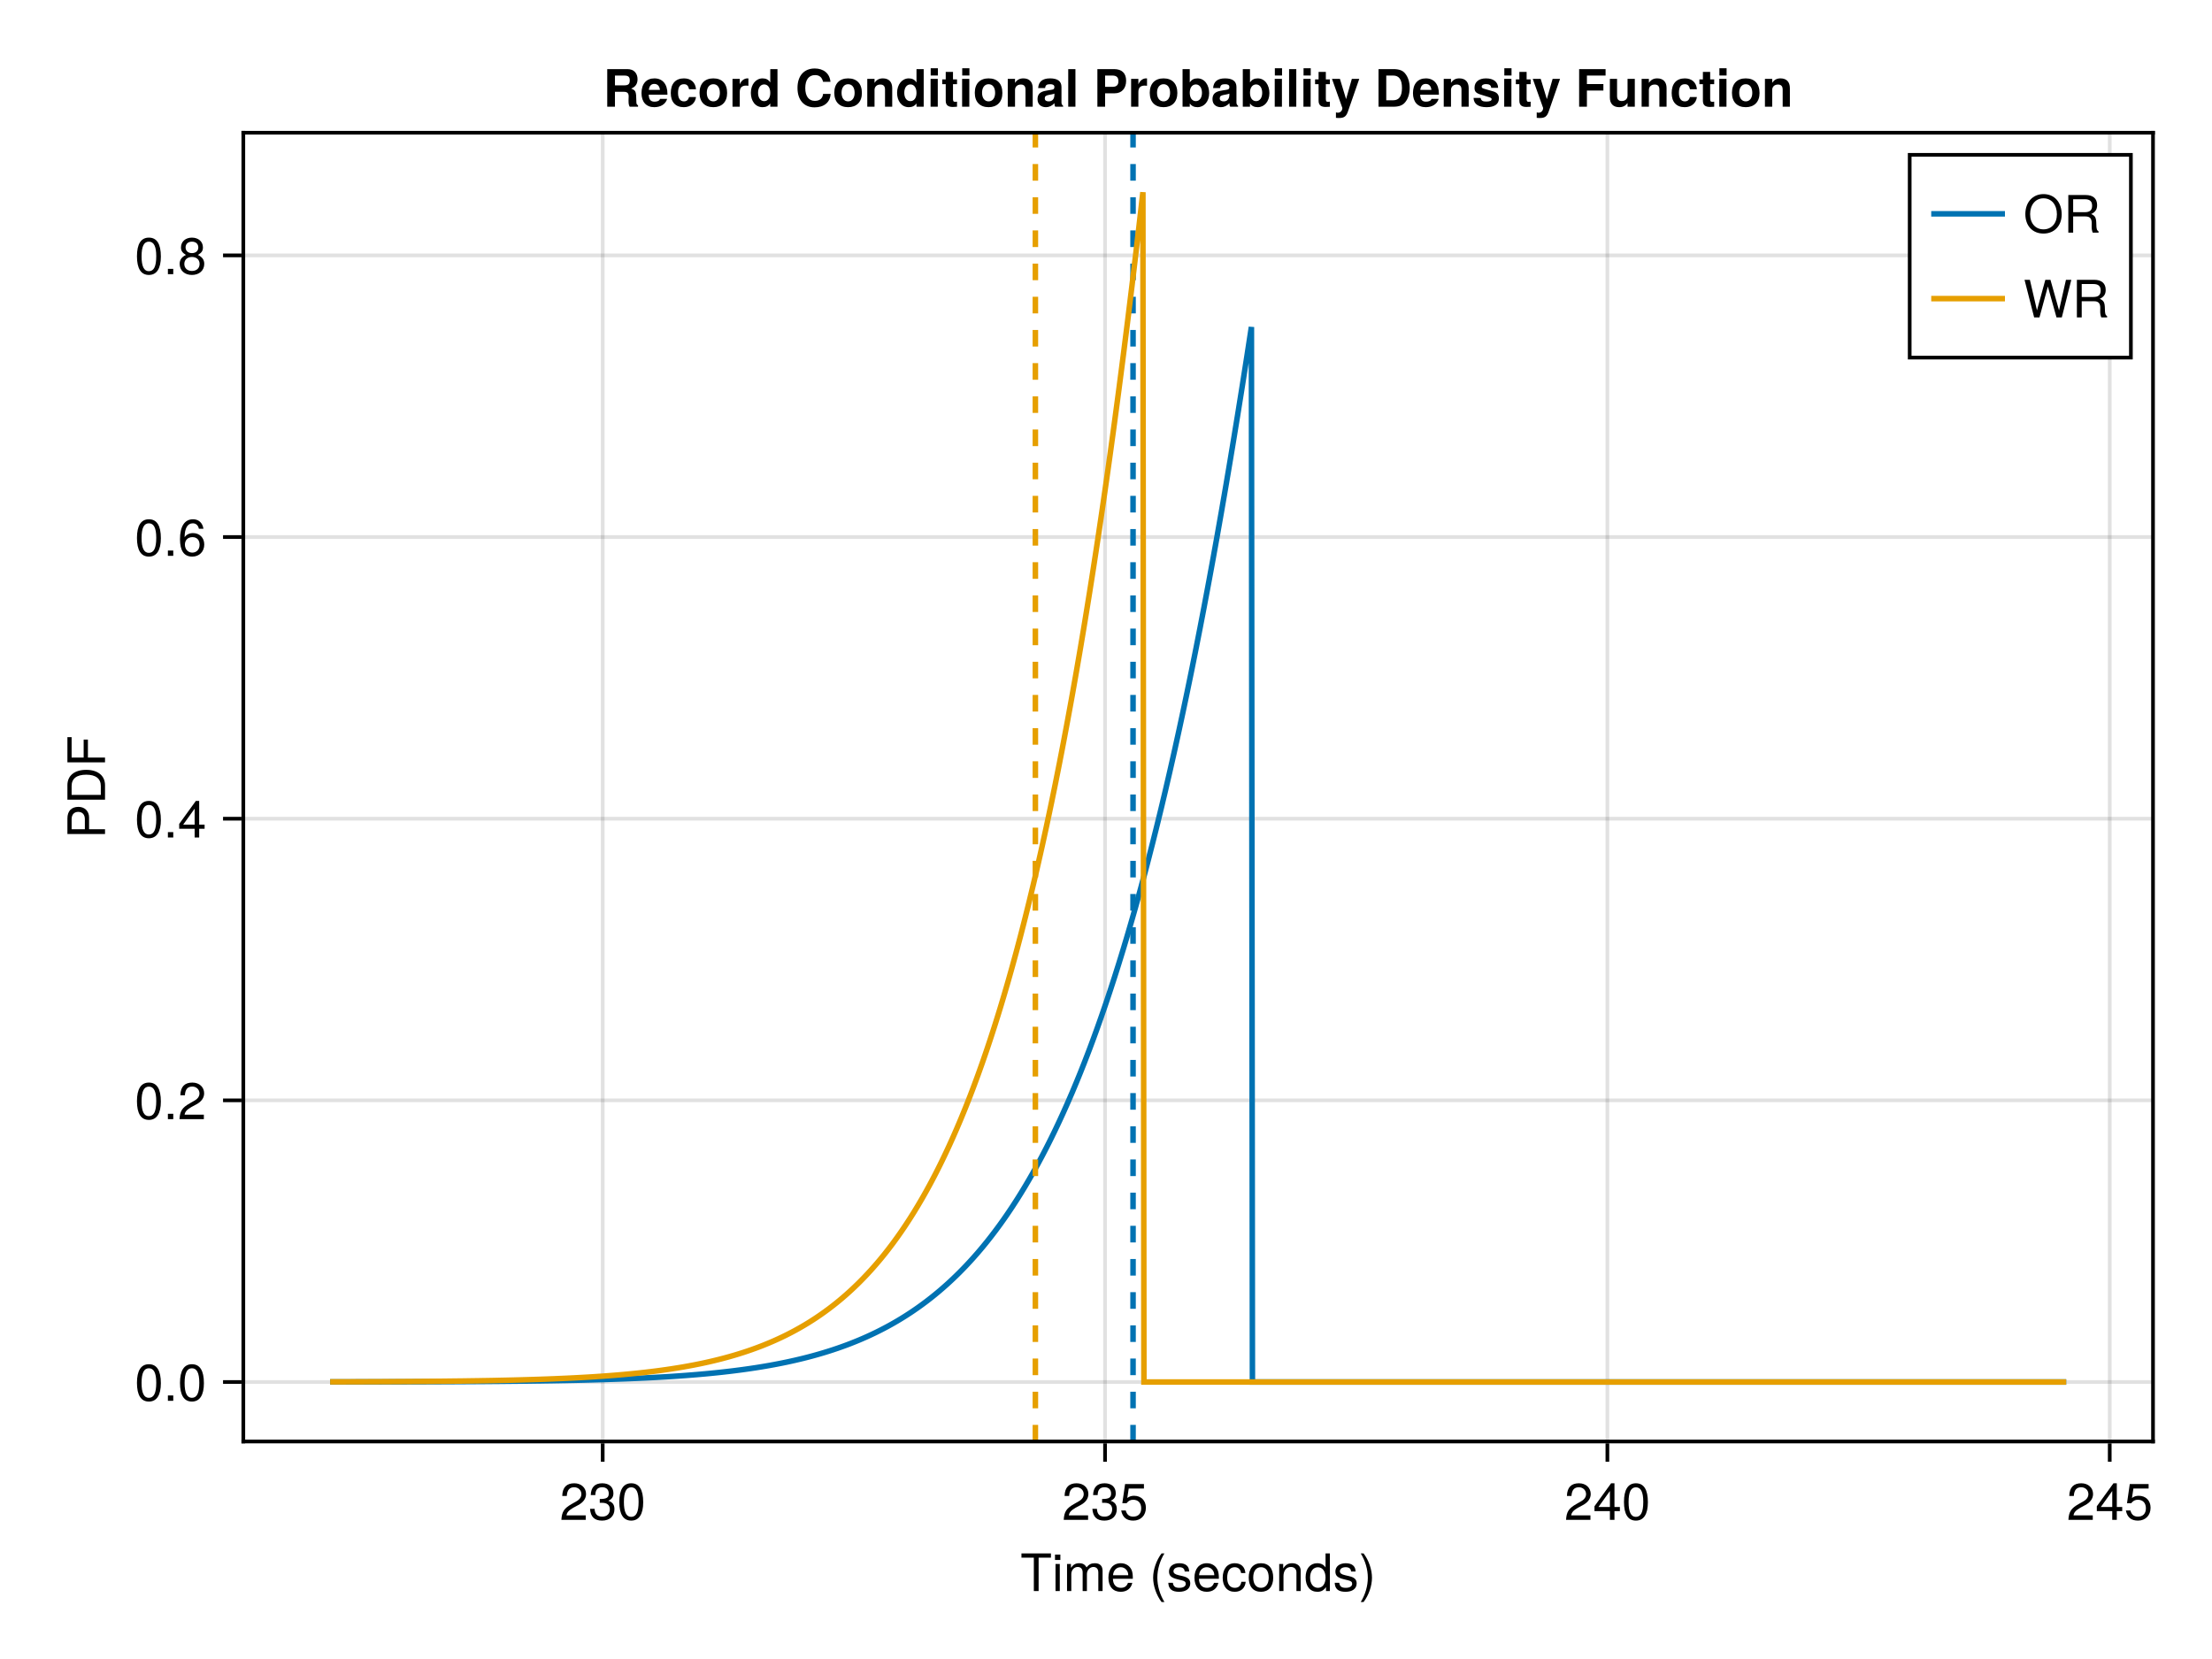 <?xml version="1.0" encoding="UTF-8"?>
<svg xmlns="http://www.w3.org/2000/svg" xmlns:xlink="http://www.w3.org/1999/xlink" width="600" height="450" viewBox="0 0 600 450">
<defs>
<g>
<g id="glyph-0-0-5011c7ec">
<path d="M 8.297 -9.062 C 8.297 -9.062 4.953 -9.062 4.953 -9.062 C 4.953 -9.062 4.953 0 4.953 0 C 4.953 0 3.656 0 3.656 0 C 3.656 0 3.656 -9.062 3.656 -9.062 C 3.656 -9.062 0.297 -9.062 0.297 -9.062 C 0.297 -9.062 0.297 -10.203 0.297 -10.203 C 0.297 -10.203 8.297 -10.203 8.297 -10.203 C 8.297 -10.203 8.297 -9.062 8.297 -9.062 Z M 8.297 -9.062 "/>
</g>
<g id="glyph-0-1-5011c7ec">
<path d="M 2.141 0 C 2.141 0 0.984 0 0.984 0 C 0.984 0 0.984 -7.344 0.984 -7.344 C 0.984 -7.344 2.141 -7.344 2.141 -7.344 C 2.141 -7.344 2.141 0 2.141 0 Z M 2.297 -8.438 C 2.297 -8.438 0.844 -8.438 0.844 -8.438 C 0.844 -8.438 0.844 -9.891 0.844 -9.891 C 0.844 -9.891 2.297 -9.891 2.297 -9.891 C 2.297 -9.891 2.297 -8.438 2.297 -8.438 Z M 2.297 -8.438 "/>
</g>
<g id="glyph-0-2-5011c7ec">
<path d="M 10.641 0 C 10.641 0 9.484 0 9.484 0 C 9.484 0 9.484 -5.047 9.484 -5.047 C 9.484 -5.984 8.984 -6.531 8.141 -6.531 C 7.188 -6.531 6.391 -5.672 6.391 -4.609 C 6.391 -4.609 6.391 0 6.391 0 C 6.391 0 5.234 0 5.234 0 C 5.234 0 5.234 -5.047 5.234 -5.047 C 5.234 -5.984 4.75 -6.531 3.875 -6.531 C 2.922 -6.531 2.156 -5.672 2.156 -4.609 C 2.156 -4.609 2.156 0 2.156 0 C 2.156 0 1 0 1 0 C 1 0 1 -7.344 1 -7.344 C 1 -7.344 2.062 -7.344 2.062 -7.344 C 2.062 -7.344 2.062 -6.297 2.062 -6.297 C 2.688 -7.188 3.328 -7.547 4.312 -7.547 C 5.266 -7.547 5.859 -7.203 6.281 -6.422 C 6.969 -7.25 7.562 -7.547 8.547 -7.547 C 9.906 -7.547 10.641 -6.812 10.641 -5.5 C 10.641 -5.5 10.641 0 10.641 0 Z M 10.641 0 "/>
</g>
<g id="glyph-0-3-5011c7ec">
</g>
<g id="glyph-0-4-5011c7ec">
<path d="M 7.188 -3.328 C 7.188 -3.328 1.781 -3.328 1.781 -3.328 C 1.812 -1.656 2.719 -0.875 3.938 -0.875 C 4.875 -0.875 5.531 -1.266 5.859 -2.219 C 5.859 -2.219 7.031 -2.219 7.031 -2.219 C 6.734 -0.734 5.578 0.203 3.891 0.203 C 1.828 0.203 0.562 -1.219 0.562 -3.625 C 0.562 -6.031 1.875 -7.547 3.922 -7.547 C 5.297 -7.547 6.406 -6.812 6.891 -5.609 C 7.094 -5.062 7.188 -4.391 7.188 -3.328 Z M 5.938 -4.375 C 5.938 -5.516 5.047 -6.469 3.906 -6.469 C 2.734 -6.469 1.906 -5.594 1.812 -4.281 C 1.812 -4.281 5.922 -4.281 5.922 -4.281 C 5.938 -4.312 5.938 -4.375 5.938 -4.375 Z M 5.938 -4.375 "/>
</g>
<g id="glyph-0-5-5011c7ec">
<path d="M 6.672 -2.516 C 6.531 -0.844 5.438 0.203 3.688 0.203 C 1.688 0.203 0.438 -1.234 0.438 -3.594 C 0.438 -6.031 1.719 -7.547 3.703 -7.547 C 5.328 -7.547 6.453 -6.656 6.594 -4.875 C 6.594 -4.875 5.422 -4.875 5.422 -4.875 C 5.281 -5.891 4.656 -6.469 3.688 -6.469 C 2.406 -6.469 1.656 -5.438 1.656 -3.594 C 1.656 -1.859 2.422 -0.875 3.703 -0.875 C 4.703 -0.875 5.312 -1.344 5.5 -2.516 C 5.5 -2.516 6.672 -2.516 6.672 -2.516 Z M 6.672 -2.516 "/>
</g>
<g id="glyph-0-6-5011c7ec">
<path d="M 7.141 -3.609 C 7.141 -1.203 5.875 0.203 3.828 0.203 C 1.734 0.203 0.5 -1.203 0.5 -3.672 C 0.5 -6.125 1.75 -7.547 3.812 -7.547 C 5.922 -7.547 7.141 -6.141 7.141 -3.609 Z M 5.922 -3.625 C 5.922 -5.453 5.141 -6.469 3.828 -6.469 C 2.516 -6.469 1.719 -5.438 1.719 -3.672 C 1.719 -1.891 2.516 -0.875 3.828 -0.875 C 5.109 -0.875 5.922 -1.906 5.922 -3.625 Z M 5.922 -3.625 "/>
</g>
<g id="glyph-0-7-5011c7ec">
<path d="M 6.812 0 C 6.812 0 5.656 0 5.656 0 C 5.656 0 5.656 -5.078 5.656 -5.078 C 5.656 -5.969 5.062 -6.531 4.141 -6.531 C 2.953 -6.531 2.141 -5.547 2.141 -4.047 C 2.141 -4.047 2.141 0 2.141 0 C 2.141 0 0.984 0 0.984 0 C 0.984 0 0.984 -7.344 0.984 -7.344 C 0.984 -7.344 2.062 -7.344 2.062 -7.344 C 2.062 -7.344 2.062 -6.109 2.062 -6.109 C 2.703 -7.125 3.406 -7.547 4.5 -7.547 C 5.906 -7.547 6.812 -6.766 6.812 -5.547 C 6.812 -5.547 6.812 0 6.812 0 Z M 6.812 0 "/>
</g>
<g id="glyph-0-8-5011c7ec">
<path d="M 6.422 -2.062 C 6.422 -0.641 5.25 0.203 3.406 0.203 C 1.484 0.203 0.531 -0.547 0.469 -2.234 C 0.469 -2.234 1.703 -2.234 1.703 -2.234 C 1.859 -1.125 2.453 -0.875 3.5 -0.875 C 4.516 -0.875 5.203 -1.281 5.203 -1.953 C 5.203 -2.484 4.891 -2.734 4.078 -2.922 C 4.078 -2.922 2.984 -3.188 2.984 -3.188 C 1.25 -3.609 0.656 -4.156 0.656 -5.312 C 0.656 -6.656 1.766 -7.547 3.469 -7.547 C 5.172 -7.547 6.125 -6.734 6.125 -5.297 C 6.125 -5.297 4.906 -5.297 4.906 -5.297 C 4.875 -6.062 4.375 -6.469 3.438 -6.469 C 2.484 -6.469 1.875 -6.031 1.875 -5.359 C 1.875 -4.844 2.281 -4.531 3.234 -4.312 C 3.234 -4.312 4.359 -4.047 4.359 -4.047 C 5.812 -3.703 6.422 -3.156 6.422 -2.062 Z M 6.422 -2.062 "/>
</g>
<g id="glyph-0-9-5011c7ec">
<path d="M 3.578 -3.609 C 3.578 -1.406 2.703 1.141 1.297 2.969 C 1.297 2.969 0.531 2.969 0.531 2.969 C 1.766 0.984 2.453 -1.391 2.453 -3.609 C 2.453 -5.859 1.766 -8.203 0.531 -10.203 C 0.531 -10.203 1.297 -10.203 1.297 -10.203 C 2.703 -8.375 3.578 -5.828 3.578 -3.609 Z M 3.578 -3.609 "/>
</g>
<g id="glyph-0-10-5011c7ec">
<path d="M 7.156 -7.016 C 7.156 -5.797 6.438 -4.766 5.047 -4.016 C 5.047 -4.016 3.656 -3.266 3.656 -3.266 C 2.438 -2.547 1.984 -2.031 1.859 -1.219 C 1.859 -1.219 7.078 -1.219 7.078 -1.219 C 7.078 -1.219 7.078 0 7.078 0 C 7.078 0 0.469 0 0.469 0 C 0.594 -2.188 1.188 -3.125 3.266 -4.297 C 3.266 -4.297 4.547 -5.031 4.547 -5.031 C 5.438 -5.531 5.891 -6.203 5.891 -6.984 C 5.891 -8.047 5.047 -8.844 3.938 -8.844 C 2.719 -8.844 2.031 -8.141 1.938 -6.484 C 1.938 -6.484 0.703 -6.484 0.703 -6.484 C 0.766 -8.891 1.953 -9.922 3.969 -9.922 C 5.859 -9.922 7.156 -8.688 7.156 -7.016 Z M 7.156 -7.016 "/>
</g>
<g id="glyph-0-11-5011c7ec">
<path d="M 7.078 -2.891 C 7.078 -1.016 5.766 0.203 3.719 0.203 C 1.688 0.203 0.609 -0.781 0.453 -3 C 0.453 -3 1.688 -3 1.688 -3 C 1.766 -1.547 2.422 -0.875 3.766 -0.875 C 5.047 -0.875 5.828 -1.625 5.828 -2.875 C 5.828 -3.969 5.125 -4.625 3.766 -4.625 C 3.766 -4.625 3.094 -4.625 3.094 -4.625 C 3.094 -4.625 3.094 -5.656 3.094 -5.656 C 5.062 -5.656 5.531 -6.094 5.531 -7.156 C 5.531 -8.203 4.875 -8.844 3.781 -8.844 C 2.516 -8.844 1.922 -8.188 1.891 -6.719 C 1.891 -6.719 0.656 -6.719 0.656 -6.719 C 0.703 -8.828 1.766 -9.922 3.766 -9.922 C 5.656 -9.922 6.797 -8.906 6.797 -7.203 C 6.797 -6.203 6.328 -5.562 5.406 -5.188 C 6.594 -4.781 7.078 -4.094 7.078 -2.891 Z M 7.078 -2.891 "/>
</g>
<g id="glyph-0-12-5011c7ec">
<path d="M 7.188 -3.297 C 7.188 -1.188 5.781 0.203 3.781 0.203 C 2.016 0.203 0.891 -0.578 0.484 -2.547 C 0.484 -2.547 1.719 -2.547 1.719 -2.547 C 2.016 -1.422 2.672 -0.875 3.75 -0.875 C 5.094 -0.875 5.922 -1.688 5.922 -3.125 C 5.922 -4.594 5.078 -5.453 3.75 -5.453 C 2.984 -5.453 2.5 -5.203 1.938 -4.516 C 1.938 -4.516 0.797 -4.516 0.797 -4.516 C 0.797 -4.516 1.547 -9.719 1.547 -9.719 C 1.547 -9.719 6.656 -9.719 6.656 -9.719 C 6.656 -9.719 6.656 -8.5 6.656 -8.5 C 6.656 -8.5 2.531 -8.5 2.531 -8.5 C 2.531 -8.5 2.141 -5.938 2.141 -5.938 C 2.719 -6.359 3.281 -6.531 3.969 -6.531 C 5.875 -6.531 7.188 -5.25 7.188 -3.297 Z M 7.188 -3.297 "/>
</g>
<g id="glyph-0-13-5011c7ec">
<path d="M 7.281 -2.375 C 7.281 -2.375 5.812 -2.375 5.812 -2.375 C 5.812 -2.375 5.812 0 5.812 0 C 5.812 0 4.578 0 4.578 0 C 4.578 0 4.578 -2.375 4.578 -2.375 C 4.578 -2.375 0.391 -2.375 0.391 -2.375 C 0.391 -2.375 0.391 -3.688 0.391 -3.688 C 0.391 -3.688 4.906 -9.922 4.906 -9.922 C 4.906 -9.922 5.812 -9.922 5.812 -9.922 C 5.812 -9.922 5.812 -3.484 5.812 -3.484 C 5.812 -3.484 7.281 -3.484 7.281 -3.484 C 7.281 -3.484 7.281 -2.375 7.281 -2.375 Z M 4.578 -3.484 C 4.578 -3.484 4.578 -7.828 4.578 -7.828 C 4.578 -7.828 1.469 -3.484 1.469 -3.484 C 1.469 -3.484 4.578 -3.484 4.578 -3.484 Z M 4.578 -3.484 "/>
</g>
<g id="glyph-0-14-5011c7ec">
<path d="M 7.094 -4.781 C 7.094 -1.516 5.953 0.203 3.844 0.203 C 1.719 0.203 0.609 -1.516 0.609 -4.859 C 0.609 -8.188 1.703 -9.922 3.844 -9.922 C 6 -9.922 7.094 -8.219 7.094 -4.781 Z M 5.844 -4.891 C 5.844 -7.547 5.188 -8.828 3.844 -8.828 C 2.516 -8.828 1.859 -7.562 1.859 -4.844 C 1.859 -2.125 2.516 -0.812 3.828 -0.812 C 5.188 -0.812 5.844 -2.078 5.844 -4.891 Z M 5.844 -4.891 "/>
</g>
<g id="glyph-1-0-5011c7ec">
<path d="M 7.188 -3.328 C 7.188 -3.328 1.781 -3.328 1.781 -3.328 C 1.812 -1.656 2.719 -0.875 3.938 -0.875 C 4.875 -0.875 5.531 -1.266 5.859 -2.219 C 5.859 -2.219 7.031 -2.219 7.031 -2.219 C 6.734 -0.734 5.578 0.203 3.891 0.203 C 1.828 0.203 0.562 -1.219 0.562 -3.625 C 0.562 -6.031 1.875 -7.547 3.922 -7.547 C 5.297 -7.547 6.406 -6.812 6.891 -5.609 C 7.094 -5.062 7.188 -4.391 7.188 -3.328 Z M 5.938 -4.375 C 5.938 -5.516 5.047 -6.469 3.906 -6.469 C 2.734 -6.469 1.906 -5.594 1.812 -4.281 C 1.812 -4.281 5.922 -4.281 5.922 -4.281 C 5.938 -4.312 5.938 -4.375 5.938 -4.375 Z M 5.938 -4.375 "/>
</g>
<g id="glyph-1-1-5011c7ec">
<path d="M 6.422 -2.062 C 6.422 -0.641 5.25 0.203 3.406 0.203 C 1.484 0.203 0.531 -0.547 0.469 -2.234 C 0.469 -2.234 1.703 -2.234 1.703 -2.234 C 1.859 -1.125 2.453 -0.875 3.5 -0.875 C 4.516 -0.875 5.203 -1.281 5.203 -1.953 C 5.203 -2.484 4.891 -2.734 4.078 -2.922 C 4.078 -2.922 2.984 -3.188 2.984 -3.188 C 1.25 -3.609 0.656 -4.156 0.656 -5.312 C 0.656 -6.656 1.766 -7.547 3.469 -7.547 C 5.172 -7.547 6.125 -6.734 6.125 -5.297 C 6.125 -5.297 4.906 -5.297 4.906 -5.297 C 4.875 -6.062 4.375 -6.469 3.438 -6.469 C 2.484 -6.469 1.875 -6.031 1.875 -5.359 C 1.875 -4.844 2.281 -4.531 3.234 -4.312 C 3.234 -4.312 4.359 -4.047 4.359 -4.047 C 5.812 -3.703 6.422 -3.156 6.422 -2.062 Z M 6.422 -2.062 "/>
</g>
<g id="glyph-1-2-5011c7ec">
<path d="M 6.938 0 C 6.938 0 5.891 0 5.891 0 C 5.891 0 5.891 -1.078 5.891 -1.078 C 5.266 -0.172 4.562 0.203 3.562 0.203 C 1.578 0.203 0.359 -1.266 0.359 -3.734 C 0.359 -6.078 1.609 -7.547 3.516 -7.547 C 4.5 -7.547 5.281 -7.156 5.766 -6.406 C 5.766 -6.406 5.766 -10.203 5.766 -10.203 C 5.766 -10.203 6.938 -10.203 6.938 -10.203 C 6.938 -10.203 6.938 0 6.938 0 Z M 5.766 -3.641 C 5.766 -5.328 4.969 -6.453 3.703 -6.453 C 2.438 -6.453 1.578 -5.375 1.578 -3.672 C 1.578 -1.953 2.438 -0.875 3.719 -0.875 C 4.953 -0.875 5.766 -1.953 5.766 -3.641 Z M 5.766 -3.641 "/>
</g>
<g id="glyph-2-0-5011c7ec">
<path d="M 4.078 2.969 C 4.078 2.969 3.297 2.969 3.297 2.969 C 1.906 1.141 1.016 -1.406 1.016 -3.625 C 1.016 -5.828 1.906 -8.375 3.297 -10.203 C 3.297 -10.203 4.078 -10.203 4.078 -10.203 C 2.844 -8.219 2.156 -5.859 2.156 -3.625 C 2.156 -1.391 2.844 0.969 4.078 2.969 Z M 4.078 2.969 "/>
</g>
<g id="glyph-2-1-5011c7ec">
<path d="M 7.094 -4.781 C 7.094 -1.516 5.953 0.203 3.844 0.203 C 1.719 0.203 0.609 -1.516 0.609 -4.859 C 0.609 -8.188 1.703 -9.922 3.844 -9.922 C 6 -9.922 7.094 -8.219 7.094 -4.781 Z M 5.844 -4.891 C 5.844 -7.547 5.188 -8.828 3.844 -8.828 C 2.516 -8.828 1.859 -7.562 1.859 -4.844 C 1.859 -2.125 2.516 -0.812 3.828 -0.812 C 5.188 -0.812 5.844 -2.078 5.844 -4.891 Z M 5.844 -4.891 "/>
</g>
<g id="glyph-3-0-5011c7ec">
<path d="M 7.078 -2.891 C 7.078 -1.016 5.766 0.203 3.719 0.203 C 1.688 0.203 0.609 -0.781 0.453 -3 C 0.453 -3 1.688 -3 1.688 -3 C 1.766 -1.547 2.422 -0.875 3.766 -0.875 C 5.047 -0.875 5.828 -1.625 5.828 -2.875 C 5.828 -3.969 5.125 -4.625 3.766 -4.625 C 3.766 -4.625 3.094 -4.625 3.094 -4.625 C 3.094 -4.625 3.094 -5.656 3.094 -5.656 C 5.062 -5.656 5.531 -6.094 5.531 -7.156 C 5.531 -8.203 4.875 -8.844 3.781 -8.844 C 2.516 -8.844 1.922 -8.188 1.891 -6.719 C 1.891 -6.719 0.656 -6.719 0.656 -6.719 C 0.703 -8.828 1.766 -9.922 3.766 -9.922 C 5.656 -9.922 6.797 -8.906 6.797 -7.203 C 6.797 -6.203 6.328 -5.562 5.406 -5.188 C 6.594 -4.781 7.078 -4.094 7.078 -2.891 Z M 7.078 -2.891 "/>
</g>
<g id="glyph-4-0-5011c7ec">
<path d="M 7.156 -7.016 C 7.156 -5.797 6.438 -4.766 5.047 -4.016 C 5.047 -4.016 3.656 -3.266 3.656 -3.266 C 2.438 -2.547 1.984 -2.031 1.859 -1.219 C 1.859 -1.219 7.078 -1.219 7.078 -1.219 C 7.078 -1.219 7.078 0 7.078 0 C 7.078 0 0.469 0 0.469 0 C 0.594 -2.188 1.188 -3.125 3.266 -4.297 C 3.266 -4.297 4.547 -5.031 4.547 -5.031 C 5.438 -5.531 5.891 -6.203 5.891 -6.984 C 5.891 -8.047 5.047 -8.844 3.938 -8.844 C 2.719 -8.844 2.031 -8.141 1.938 -6.484 C 1.938 -6.484 0.703 -6.484 0.703 -6.484 C 0.766 -8.891 1.953 -9.922 3.969 -9.922 C 5.859 -9.922 7.156 -8.688 7.156 -7.016 Z M 7.156 -7.016 "/>
</g>
<g id="glyph-5-0-5011c7ec">
<path d="M -7.203 -8.641 C -5.516 -8.641 -4.328 -7.469 -4.328 -5.781 C -4.328 -5.781 -4.328 -2.578 -4.328 -2.578 C -4.328 -2.578 0 -2.578 0 -2.578 C 0 -2.578 0 -1.281 0 -1.281 C 0 -1.281 -10.203 -1.281 -10.203 -1.281 C -10.203 -1.281 -10.203 -5.484 -10.203 -5.484 C -10.203 -7.5 -9.125 -8.641 -7.203 -8.641 Z M -7.266 -7.281 C -8.391 -7.281 -9.062 -6.531 -9.062 -5.297 C -9.062 -5.297 -9.062 -2.578 -9.062 -2.578 C -9.062 -2.578 -5.469 -2.578 -5.469 -2.578 C -5.469 -2.578 -5.469 -5.297 -5.469 -5.297 C -5.469 -6.531 -6.141 -7.281 -7.266 -7.281 Z M -7.266 -7.281 "/>
</g>
<g id="glyph-6-0-5011c7ec">
<path d="M -5.109 -9.344 C -1.938 -9.344 0 -7.75 0 -5.188 C 0 -5.188 0 -1.25 0 -1.25 C 0 -1.25 -10.203 -1.25 -10.203 -1.25 C -10.203 -1.25 -10.203 -5.188 -10.203 -5.188 C -10.203 -7.766 -8.281 -9.344 -5.109 -9.344 Z M -5.094 -8.031 C -7.703 -8.031 -9.062 -6.969 -9.062 -4.953 C -9.062 -4.953 -9.062 -2.547 -9.062 -2.547 C -9.062 -2.547 -1.141 -2.547 -1.141 -2.547 C -1.141 -2.547 -1.141 -4.953 -1.141 -4.953 C -1.141 -6.969 -2.516 -8.031 -5.094 -8.031 Z M -5.094 -8.031 "/>
</g>
<g id="glyph-7-0-5011c7ec">
<path d="M -9.062 -8.109 C -9.062 -8.109 -9.062 -2.562 -9.062 -2.562 C -9.062 -2.562 -5.797 -2.562 -5.797 -2.562 C -5.797 -2.562 -5.797 -7.438 -5.797 -7.438 C -5.797 -7.438 -4.641 -7.438 -4.641 -7.438 C -4.641 -7.438 -4.641 -2.562 -4.641 -2.562 C -4.641 -2.562 0 -2.562 0 -2.562 C 0 -2.562 0 -1.266 0 -1.266 C 0 -1.266 -10.203 -1.266 -10.203 -1.266 C -10.203 -1.266 -10.203 -8.109 -10.203 -8.109 C -10.203 -8.109 -9.062 -8.109 -9.062 -8.109 Z M -9.062 -8.109 "/>
</g>
<g id="glyph-8-0-5011c7ec">
<path d="M 7.094 -4.781 C 7.094 -1.516 5.953 0.203 3.844 0.203 C 1.719 0.203 0.609 -1.516 0.609 -4.859 C 0.609 -8.188 1.703 -9.922 3.844 -9.922 C 6 -9.922 7.094 -8.219 7.094 -4.781 Z M 5.844 -4.891 C 5.844 -7.547 5.188 -8.828 3.844 -8.828 C 2.516 -8.828 1.859 -7.562 1.859 -4.844 C 1.859 -2.125 2.516 -0.812 3.828 -0.812 C 5.188 -0.812 5.844 -2.078 5.844 -4.891 Z M 5.844 -4.891 "/>
</g>
<g id="glyph-8-1-5011c7ec">
<path d="M 2.672 0 C 2.672 0 1.219 0 1.219 0 C 1.219 0 1.219 -1.453 1.219 -1.453 C 1.219 -1.453 2.672 -1.453 2.672 -1.453 C 2.672 -1.453 2.672 0 2.672 0 Z M 2.672 0 "/>
</g>
<g id="glyph-9-0-5011c7ec">
<path d="M 7.094 -4.781 C 7.094 -1.516 5.953 0.203 3.844 0.203 C 1.719 0.203 0.609 -1.516 0.609 -4.859 C 0.609 -8.188 1.703 -9.922 3.844 -9.922 C 6 -9.922 7.094 -8.219 7.094 -4.781 Z M 5.844 -4.891 C 5.844 -7.547 5.188 -8.828 3.844 -8.828 C 2.516 -8.828 1.859 -7.562 1.859 -4.844 C 1.859 -2.125 2.516 -0.812 3.828 -0.812 C 5.188 -0.812 5.844 -2.078 5.844 -4.891 Z M 5.844 -4.891 "/>
</g>
<g id="glyph-9-1-5011c7ec">
<path d="M 7.156 -7.016 C 7.156 -5.797 6.438 -4.766 5.047 -4.016 C 5.047 -4.016 3.656 -3.266 3.656 -3.266 C 2.438 -2.547 1.984 -2.031 1.859 -1.219 C 1.859 -1.219 7.078 -1.219 7.078 -1.219 C 7.078 -1.219 7.078 0 7.078 0 C 7.078 0 0.469 0 0.469 0 C 0.594 -2.188 1.188 -3.125 3.266 -4.297 C 3.266 -4.297 4.547 -5.031 4.547 -5.031 C 5.438 -5.531 5.891 -6.203 5.891 -6.984 C 5.891 -8.047 5.047 -8.844 3.938 -8.844 C 2.719 -8.844 2.031 -8.141 1.938 -6.484 C 1.938 -6.484 0.703 -6.484 0.703 -6.484 C 0.766 -8.891 1.953 -9.922 3.969 -9.922 C 5.859 -9.922 7.156 -8.688 7.156 -7.016 Z M 7.156 -7.016 "/>
</g>
<g id="glyph-9-2-5011c7ec">
<path d="M 7.188 -3.078 C 7.188 -1.141 5.828 0.203 3.938 0.203 C 1.672 0.203 0.609 -1.422 0.609 -4.516 C 0.609 -7.984 1.844 -9.922 4.156 -9.922 C 5.672 -9.922 6.734 -8.953 6.969 -7.344 C 6.969 -7.344 5.734 -7.344 5.734 -7.344 C 5.547 -8.281 4.938 -8.828 4.078 -8.828 C 2.656 -8.828 1.875 -7.484 1.859 -5.062 C 2.391 -5.797 3.156 -6.172 4.141 -6.172 C 5.922 -6.172 7.188 -4.922 7.188 -3.078 Z M 5.922 -2.984 C 5.922 -4.312 5.188 -5.078 3.984 -5.078 C 2.766 -5.078 1.938 -4.281 1.938 -3.047 C 1.938 -1.781 2.797 -0.875 3.953 -0.875 C 5.078 -0.875 5.922 -1.734 5.922 -2.984 Z M 5.922 -2.984 "/>
</g>
<g id="glyph-10-0-5011c7ec">
<path d="M 7.094 -4.781 C 7.094 -1.516 5.953 0.203 3.844 0.203 C 1.719 0.203 0.609 -1.516 0.609 -4.859 C 0.609 -8.188 1.703 -9.922 3.844 -9.922 C 6 -9.922 7.094 -8.219 7.094 -4.781 Z M 5.844 -4.891 C 5.844 -7.547 5.188 -8.828 3.844 -8.828 C 2.516 -8.828 1.859 -7.562 1.859 -4.844 C 1.859 -2.125 2.516 -0.812 3.828 -0.812 C 5.188 -0.812 5.844 -2.078 5.844 -4.891 Z M 5.844 -4.891 "/>
</g>
<g id="glyph-10-1-5011c7ec">
<path d="M 2.672 0 C 2.672 0 1.219 0 1.219 0 C 1.219 0 1.219 -1.453 1.219 -1.453 C 1.219 -1.453 2.672 -1.453 2.672 -1.453 C 2.672 -1.453 2.672 0 2.672 0 Z M 2.672 0 "/>
</g>
<g id="glyph-11-0-5011c7ec">
<path d="M 7.281 -2.375 C 7.281 -2.375 5.812 -2.375 5.812 -2.375 C 5.812 -2.375 5.812 0 5.812 0 C 5.812 0 4.578 0 4.578 0 C 4.578 0 4.578 -2.375 4.578 -2.375 C 4.578 -2.375 0.391 -2.375 0.391 -2.375 C 0.391 -2.375 0.391 -3.688 0.391 -3.688 C 0.391 -3.688 4.906 -9.922 4.906 -9.922 C 4.906 -9.922 5.812 -9.922 5.812 -9.922 C 5.812 -9.922 5.812 -3.484 5.812 -3.484 C 5.812 -3.484 7.281 -3.484 7.281 -3.484 C 7.281 -3.484 7.281 -2.375 7.281 -2.375 Z M 4.578 -3.484 C 4.578 -3.484 4.578 -7.828 4.578 -7.828 C 4.578 -7.828 1.469 -3.484 1.469 -3.484 C 1.469 -3.484 4.578 -3.484 4.578 -3.484 Z M 4.578 -3.484 "/>
</g>
<g id="glyph-12-0-5011c7ec">
<path d="M 7.094 -4.781 C 7.094 -1.516 5.953 0.203 3.844 0.203 C 1.719 0.203 0.609 -1.516 0.609 -4.859 C 0.609 -8.188 1.703 -9.922 3.844 -9.922 C 6 -9.922 7.094 -8.219 7.094 -4.781 Z M 5.844 -4.891 C 5.844 -7.547 5.188 -8.828 3.844 -8.828 C 2.516 -8.828 1.859 -7.562 1.859 -4.844 C 1.859 -2.125 2.516 -0.812 3.828 -0.812 C 5.188 -0.812 5.844 -2.078 5.844 -4.891 Z M 5.844 -4.891 "/>
</g>
<g id="glyph-12-1-5011c7ec">
<path d="M 2.672 0 C 2.672 0 1.219 0 1.219 0 C 1.219 0 1.219 -1.453 1.219 -1.453 C 1.219 -1.453 2.672 -1.453 2.672 -1.453 C 2.672 -1.453 2.672 0 2.672 0 Z M 2.672 0 "/>
</g>
<g id="glyph-13-0-5011c7ec">
<path d="M 7.188 -2.797 C 7.188 -1 5.812 0.203 3.844 0.203 C 1.891 0.203 0.516 -1 0.516 -2.812 C 0.516 -3.906 1.078 -4.672 2.219 -5.219 C 1.203 -5.859 0.875 -6.359 0.875 -7.281 C 0.875 -8.828 2.094 -9.922 3.844 -9.922 C 5.609 -9.922 6.828 -8.828 6.828 -7.281 C 6.828 -6.344 6.5 -5.844 5.469 -5.219 C 6.625 -4.672 7.188 -3.906 7.188 -2.797 Z M 5.578 -7.25 C 5.578 -8.219 4.906 -8.828 3.844 -8.828 C 2.812 -8.828 2.125 -8.219 2.125 -7.266 C 2.125 -6.328 2.812 -5.719 3.844 -5.719 C 4.891 -5.719 5.578 -6.328 5.578 -7.25 Z M 5.922 -2.781 C 5.922 -3.953 5.078 -4.672 3.844 -4.672 C 2.625 -4.672 1.781 -3.953 1.781 -2.781 C 1.781 -1.625 2.625 -0.875 3.828 -0.875 C 5.078 -0.875 5.922 -1.609 5.922 -2.781 Z M 5.922 -2.781 "/>
</g>
<g id="glyph-14-0-5011c7ec">
<path d="M 9.484 0 C 9.484 0 7.219 0 7.219 0 C 6.953 -0.484 6.906 -0.797 6.906 -1.75 C 6.906 -1.75 6.938 -2.828 6.938 -2.828 C 6.938 -3.688 6.531 -4.047 5.625 -4.047 C 5.625 -4.047 3.219 -4.047 3.219 -4.047 C 3.219 -4.047 3.219 0 3.219 0 C 3.219 0 1.125 0 1.125 0 C 1.125 0 1.125 -10.203 1.125 -10.203 C 1.125 -10.203 6.594 -10.203 6.594 -10.203 C 8.406 -10.203 9.344 -9.031 9.344 -7.453 C 9.344 -6.203 8.766 -5.375 7.609 -4.922 C 8.922 -4.375 8.969 -4.234 9.031 -1.219 C 9.031 -0.766 9.156 -0.562 9.484 -0.375 C 9.484 -0.375 9.484 0 9.484 0 Z M 7.234 -7.156 C 7.234 -8.031 6.906 -8.453 5.75 -8.453 C 5.75 -8.453 3.219 -8.453 3.219 -8.453 C 3.219 -8.453 3.219 -5.797 3.219 -5.797 C 3.219 -5.797 5.75 -5.797 5.75 -5.797 C 6.938 -5.797 7.234 -6.25 7.234 -7.156 Z M 7.234 -7.156 "/>
</g>
<g id="glyph-14-1-5011c7ec">
<path d="M 7.312 -2.625 C 7.125 -1.016 5.859 0.125 4.016 0.125 C 1.781 0.125 0.469 -1.234 0.469 -3.719 C 0.469 -6.297 1.797 -7.688 4.047 -7.688 C 5.938 -7.688 7.172 -6.578 7.312 -4.734 C 7.312 -4.734 5.438 -4.734 5.438 -4.734 C 5.203 -5.719 4.828 -6.109 4.031 -6.109 C 2.797 -6.109 2.438 -5.109 2.438 -3.719 C 2.438 -2.25 3.031 -1.453 4.031 -1.453 C 4.781 -1.453 5.188 -1.828 5.438 -2.625 C 5.438 -2.625 7.312 -2.625 7.312 -2.625 Z M 7.312 -2.625 "/>
</g>
<g id="glyph-14-2-5011c7ec">
<path d="M 5.188 -5.688 C 4.906 -5.719 4.781 -5.734 4.562 -5.734 C 3.422 -5.734 2.844 -5.172 2.844 -4.016 C 2.844 -4.016 2.844 0 2.844 0 C 2.844 0 0.875 0 0.875 0 C 0.875 0 0.875 -7.562 0.875 -7.562 C 0.875 -7.562 2.844 -7.562 2.844 -7.562 C 2.844 -7.562 2.844 -6.078 2.844 -6.078 C 3.266 -7.094 4.047 -7.688 4.938 -7.688 C 5 -7.688 5.062 -7.688 5.188 -7.672 C 5.188 -7.672 5.188 -5.688 5.188 -5.688 Z M 5.188 -5.688 "/>
</g>
<g id="glyph-14-3-5011c7ec">
<path d="M 9.594 -3.484 C 9.469 -1.141 7.766 0.172 5.234 0.172 C 2.391 0.172 0.609 -1.812 0.609 -5.094 C 0.609 -8.406 2.406 -10.375 5.297 -10.375 C 7.594 -10.375 9.359 -9.094 9.547 -6.75 C 9.547 -6.75 7.547 -6.75 7.547 -6.75 C 7.234 -8.062 6.5 -8.578 5.359 -8.578 C 3.703 -8.578 2.719 -7.328 2.719 -5.062 C 2.719 -2.844 3.672 -1.594 5.297 -1.594 C 6.594 -1.594 7.422 -2.188 7.547 -3.484 C 7.547 -3.484 9.594 -3.484 9.594 -3.484 Z M 9.594 -3.484 "/>
</g>
<g id="glyph-14-4-5011c7ec">
<path d="M 7.641 0 C 7.641 0 5.688 0 5.688 0 C 5.688 0 5.688 -4.656 5.688 -4.656 C 5.688 -5.562 5.266 -6.016 4.422 -6.016 C 3.469 -6.016 2.844 -5.438 2.844 -4.531 C 2.844 -4.531 2.844 0 2.844 0 C 2.844 0 0.875 0 0.875 0 C 0.875 0 0.875 -7.562 0.875 -7.562 C 0.875 -7.562 2.844 -7.562 2.844 -7.562 C 2.844 -7.562 2.844 -6.469 2.844 -6.469 C 3.406 -7.312 4.094 -7.688 5.109 -7.688 C 6.719 -7.688 7.641 -6.734 7.641 -5.062 C 7.641 -5.062 7.641 0 7.641 0 Z M 7.641 0 "/>
</g>
<g id="glyph-14-5-5011c7ec">
<path d="M 2.891 0 C 2.891 0 0.938 0 0.938 0 C 0.938 0 0.938 -7.562 0.938 -7.562 C 0.938 -7.562 2.891 -7.562 2.891 -7.562 C 2.891 -7.562 2.891 0 2.891 0 Z M 2.922 -8.469 C 2.922 -8.469 0.969 -8.469 0.969 -8.469 C 0.969 -8.469 0.969 -10.438 0.969 -10.438 C 0.969 -10.438 2.922 -10.438 2.922 -10.438 C 2.922 -10.438 2.922 -8.469 2.922 -8.469 Z M 2.922 -8.469 "/>
</g>
<g id="glyph-14-6-5011c7ec">
<path d="M 7.969 -3.719 C 7.969 -1.297 6.531 0.125 4.234 0.125 C 1.906 0.125 0.484 -1.281 0.484 -3.781 C 0.484 -6.266 1.906 -7.688 4.219 -7.688 C 6.578 -7.688 7.969 -6.281 7.969 -3.719 Z M 6 -3.75 C 6 -5.234 5.312 -6.109 4.234 -6.109 C 3.156 -6.109 2.453 -5.219 2.453 -3.781 C 2.453 -2.344 3.156 -1.453 4.234 -1.453 C 5.281 -1.453 6 -2.344 6 -3.75 Z M 6 -3.75 "/>
</g>
<g id="glyph-14-7-5011c7ec">
<path d="M 7.344 0 C 7.344 0 5.203 0 5.203 0 C 5.031 -0.219 4.984 -0.562 4.984 -0.953 C 4.297 -0.234 3.531 0.125 2.688 0.125 C 1.422 0.125 0.391 -0.578 0.391 -2.047 C 0.391 -3.422 1.125 -4.062 2.625 -4.328 C 2.625 -4.328 3.406 -4.469 3.406 -4.469 C 4.375 -4.641 4.969 -4.547 4.969 -5.344 C 4.969 -5.859 4.594 -6.109 3.844 -6.109 C 2.875 -6.109 2.547 -5.859 2.453 -5.062 C 2.453 -5.062 0.562 -5.062 0.562 -5.062 C 0.688 -6.812 1.75 -7.688 3.797 -7.688 C 5.844 -7.688 6.891 -6.906 6.891 -5.359 C 6.891 -5.359 6.891 -1.156 6.891 -1.156 C 6.891 -0.766 6.984 -0.562 7.344 -0.234 C 7.344 -0.234 7.344 0 7.344 0 Z M 4.969 -3.234 C 4.969 -3.234 4.969 -3.562 4.969 -3.562 C 4.75 -3.453 4.656 -3.438 4.141 -3.328 C 4.141 -3.328 3.469 -3.203 3.469 -3.203 C 2.656 -3.047 2.359 -2.844 2.359 -2.266 C 2.359 -1.703 2.766 -1.453 3.422 -1.453 C 4.406 -1.453 4.969 -2.094 4.969 -3.234 Z M 4.969 -3.234 "/>
</g>
<g id="glyph-14-8-5011c7ec">
<path d="M 2.891 0 C 2.891 0 0.938 0 0.938 0 C 0.938 0 0.938 -10.203 0.938 -10.203 C 0.938 -10.203 2.891 -10.203 2.891 -10.203 C 2.891 -10.203 2.891 0 2.891 0 Z M 2.891 0 "/>
</g>
<g id="glyph-14-9-5011c7ec">
<path d="M 8.859 -7.047 C 8.859 -4.969 7.656 -3.641 5.781 -3.641 C 5.781 -3.641 3.156 -3.641 3.156 -3.641 C 3.156 -3.641 3.156 0 3.156 0 C 3.156 0 1.062 0 1.062 0 C 1.062 0 1.062 -10.203 1.062 -10.203 C 1.062 -10.203 5.578 -10.203 5.578 -10.203 C 7.703 -10.203 8.859 -9.094 8.859 -7.047 Z M 6.766 -6.922 C 6.766 -7.969 6.25 -8.453 5.125 -8.453 C 5.125 -8.453 3.156 -8.453 3.156 -8.453 C 3.156 -8.453 3.156 -5.391 3.156 -5.391 C 3.156 -5.391 5.125 -5.391 5.125 -5.391 C 6.25 -5.391 6.766 -5.875 6.766 -6.922 Z M 6.766 -6.922 "/>
</g>
<g id="glyph-14-10-5011c7ec">
<path d="M 8.047 -3.688 C 8.047 -1.406 6.672 0.125 4.875 0.125 C 3.922 0.125 3.266 -0.219 2.781 -0.875 C 2.781 -0.875 2.781 0 2.781 0 C 2.781 0 0.828 0 0.828 0 C 0.828 0 0.828 -10.203 0.828 -10.203 C 0.828 -10.203 2.781 -10.203 2.781 -10.203 C 2.781 -10.203 2.781 -6.578 2.781 -6.578 C 3.266 -7.344 3.938 -7.688 4.875 -7.688 C 6.859 -7.688 8.047 -5.828 8.047 -3.688 Z M 6.094 -3.766 C 6.094 -5.172 5.406 -6.047 4.438 -6.047 C 3.453 -6.047 2.781 -5.188 2.781 -3.812 C 2.781 -2.359 3.438 -1.516 4.438 -1.516 C 5.406 -1.516 6.094 -2.391 6.094 -3.766 Z M 6.094 -3.766 "/>
</g>
<g id="glyph-14-11-5011c7ec">
<path d="M 9.531 -5.109 C 9.531 -3.531 9.094 -2.141 8.281 -1.188 C 7.594 -0.359 6.625 0 5.062 0 C 5.062 0 1.078 0 1.078 0 C 1.078 0 1.078 -10.203 1.078 -10.203 C 1.078 -10.203 5.062 -10.203 5.062 -10.203 C 6.641 -10.203 7.609 -9.859 8.281 -9.031 C 9.094 -8.062 9.531 -6.672 9.531 -5.109 Z M 7.438 -5.094 C 7.438 -7.344 6.656 -8.453 5.062 -8.453 C 5.062 -8.453 3.172 -8.453 3.172 -8.453 C 3.172 -8.453 3.172 -1.75 3.172 -1.75 C 3.172 -1.75 5.062 -1.75 5.062 -1.75 C 6.656 -1.75 7.438 -2.859 7.438 -5.094 Z M 7.438 -5.094 "/>
</g>
<g id="glyph-14-12-5011c7ec">
<path d="M 7.344 -3.5 C 7.344 -3.5 7.344 -3.266 7.344 -3.266 C 7.344 -3.266 2.266 -3.266 2.266 -3.266 C 2.328 -1.797 2.906 -1.375 3.844 -1.375 C 4.547 -1.375 5.172 -1.578 5.328 -2.125 C 5.328 -2.125 7.266 -2.125 7.266 -2.125 C 6.828 -0.641 5.453 0.125 3.766 0.125 C 1.625 0.125 0.312 -1.266 0.312 -3.688 C 0.312 -6.219 1.641 -7.688 3.812 -7.688 C 6.031 -7.688 7.344 -6.109 7.344 -3.5 Z M 5.312 -4.562 C 5.203 -5.641 4.625 -6.188 3.781 -6.188 C 2.906 -6.188 2.422 -5.609 2.297 -4.562 C 2.297 -4.562 5.312 -4.562 5.312 -4.562 Z M 5.312 -4.562 "/>
</g>
<g id="glyph-14-13-5011c7ec">
<path d="M 7.531 -7.562 C 7.531 -7.562 4.422 1.391 4.422 1.391 C 3.906 2.828 3.219 3.062 1.906 3.062 C 1.672 3.062 1.5 3.047 1.203 3.016 C 1.203 3.016 1.203 1.547 1.203 1.547 C 1.453 1.609 1.562 1.625 1.719 1.625 C 2.406 1.625 2.938 1.078 2.938 0.359 C 2.938 0.359 2.938 0.328 2.938 0.328 C 2.938 0.328 0.125 -7.562 0.125 -7.562 C 0.125 -7.562 2.281 -7.562 2.281 -7.562 C 2.281 -7.562 3.953 -2.062 3.953 -2.062 C 3.953 -2.062 5.516 -7.562 5.516 -7.562 C 5.516 -7.562 7.531 -7.562 7.531 -7.562 Z M 7.531 -7.562 "/>
</g>
<g id="glyph-14-14-5011c7ec">
<path d="M 4.219 0 C 3.859 0.016 3.516 0.062 3.078 0.062 C 1.797 0.062 1.156 -0.438 1.156 -1.625 C 1.156 -1.625 1.156 -6.109 1.156 -6.109 C 1.156 -6.109 0.203 -6.109 0.203 -6.109 C 0.203 -6.109 0.203 -7.406 0.203 -7.406 C 0.203 -7.406 1.156 -7.406 1.156 -7.406 C 1.156 -7.406 1.156 -9.438 1.156 -9.438 C 1.156 -9.438 3.125 -9.438 3.125 -9.438 C 3.125 -9.438 3.125 -7.406 3.125 -7.406 C 3.125 -7.406 4.219 -7.406 4.219 -7.406 C 4.219 -7.406 4.219 -6.109 4.219 -6.109 C 4.219 -6.109 3.125 -6.109 3.125 -6.109 C 3.125 -6.109 3.125 -2.156 3.125 -2.156 C 3.125 -1.484 3.25 -1.328 3.766 -1.328 C 3.906 -1.328 4.016 -1.344 4.219 -1.375 C 4.219 -1.375 4.219 0 4.219 0 Z M 4.219 0 "/>
</g>
<g id="glyph-15-0-5011c7ec">
<path d="M 7.344 -3.5 C 7.344 -3.5 7.344 -3.266 7.344 -3.266 C 7.344 -3.266 2.266 -3.266 2.266 -3.266 C 2.328 -1.797 2.906 -1.375 3.844 -1.375 C 4.547 -1.375 5.172 -1.578 5.328 -2.125 C 5.328 -2.125 7.266 -2.125 7.266 -2.125 C 6.828 -0.641 5.453 0.125 3.766 0.125 C 1.625 0.125 0.312 -1.266 0.312 -3.688 C 0.312 -6.219 1.641 -7.688 3.812 -7.688 C 6.031 -7.688 7.344 -6.109 7.344 -3.5 Z M 5.312 -4.562 C 5.203 -5.641 4.625 -6.188 3.781 -6.188 C 2.906 -6.188 2.422 -5.609 2.297 -4.562 C 2.297 -4.562 5.312 -4.562 5.312 -4.562 Z M 5.312 -4.562 "/>
</g>
<g id="glyph-15-1-5011c7ec">
<path d="M 7.625 0 C 7.625 0 5.672 0 5.672 0 C 5.672 0 5.672 -0.875 5.672 -0.875 C 5.188 -0.219 4.516 0.125 3.578 0.125 C 1.578 0.125 0.406 -1.625 0.406 -3.766 C 0.406 -6.047 1.781 -7.688 3.578 -7.688 C 4.516 -7.688 5.188 -7.344 5.672 -6.578 C 5.672 -6.578 5.672 -10.203 5.672 -10.203 C 5.672 -10.203 7.625 -10.203 7.625 -10.203 C 7.625 -10.203 7.625 0 7.625 0 Z M 5.672 -3.734 C 5.672 -5.188 5.016 -6.047 4.016 -6.047 C 3.031 -6.047 2.359 -5.172 2.359 -3.766 C 2.359 -2.375 3.031 -1.516 4.016 -1.516 C 5 -1.516 5.672 -2.359 5.672 -3.734 Z M 5.672 -3.734 "/>
</g>
<g id="glyph-15-2-5011c7ec">
</g>
<g id="glyph-15-3-5011c7ec">
<path d="M 2.891 0 C 2.891 0 0.938 0 0.938 0 C 0.938 0 0.938 -7.562 0.938 -7.562 C 0.938 -7.562 2.891 -7.562 2.891 -7.562 C 2.891 -7.562 2.891 0 2.891 0 Z M 2.922 -8.469 C 2.922 -8.469 0.969 -8.469 0.969 -8.469 C 0.969 -8.469 0.969 -10.438 0.969 -10.438 C 0.969 -10.438 2.922 -10.438 2.922 -10.438 C 2.922 -10.438 2.922 -8.469 2.922 -8.469 Z M 2.922 -8.469 "/>
</g>
<g id="glyph-16-0-5011c7ec">
<path d="M 7.969 -3.719 C 7.969 -1.297 6.531 0.125 4.234 0.125 C 1.906 0.125 0.484 -1.281 0.484 -3.781 C 0.484 -6.266 1.906 -7.688 4.219 -7.688 C 6.578 -7.688 7.969 -6.281 7.969 -3.719 Z M 6 -3.75 C 6 -5.234 5.312 -6.109 4.234 -6.109 C 3.156 -6.109 2.453 -5.219 2.453 -3.781 C 2.453 -2.344 3.156 -1.453 4.234 -1.453 C 5.281 -1.453 6 -2.344 6 -3.75 Z M 6 -3.75 "/>
</g>
<g id="glyph-16-1-5011c7ec">
<path d="M 4.219 0 C 3.859 0.016 3.516 0.062 3.078 0.062 C 1.797 0.062 1.156 -0.438 1.156 -1.625 C 1.156 -1.625 1.156 -6.109 1.156 -6.109 C 1.156 -6.109 0.203 -6.109 0.203 -6.109 C 0.203 -6.109 0.203 -7.406 0.203 -7.406 C 0.203 -7.406 1.156 -7.406 1.156 -7.406 C 1.156 -7.406 1.156 -9.438 1.156 -9.438 C 1.156 -9.438 3.125 -9.438 3.125 -9.438 C 3.125 -9.438 3.125 -7.406 3.125 -7.406 C 3.125 -7.406 4.219 -7.406 4.219 -7.406 C 4.219 -7.406 4.219 -6.109 4.219 -6.109 C 4.219 -6.109 3.125 -6.109 3.125 -6.109 C 3.125 -6.109 3.125 -2.156 3.125 -2.156 C 3.125 -1.484 3.25 -1.328 3.766 -1.328 C 3.906 -1.328 4.016 -1.344 4.219 -1.375 C 4.219 -1.375 4.219 0 4.219 0 Z M 4.219 0 "/>
</g>
<g id="glyph-16-2-5011c7ec">
</g>
<g id="glyph-16-3-5011c7ec">
<path d="M 7.281 -2.234 C 7.281 -0.719 6.109 0.125 3.969 0.125 C 1.688 0.125 0.469 -0.734 0.406 -2.391 C 0.406 -2.391 2.328 -2.391 2.328 -2.391 C 2.484 -1.578 2.969 -1.406 3.859 -1.406 C 4.781 -1.406 5.312 -1.594 5.312 -2.062 C 5.312 -2.266 5.156 -2.422 4.656 -2.578 C 4.656 -2.578 2.328 -3.297 2.328 -3.297 C 0.922 -3.734 0.672 -4.234 0.672 -5.172 C 0.672 -6.719 1.859 -7.688 3.781 -7.688 C 5.812 -7.688 7.047 -6.719 7.062 -5.125 C 7.062 -5.125 5.188 -5.125 5.188 -5.125 C 5.172 -5.812 4.703 -6.141 3.766 -6.141 C 3.078 -6.141 2.625 -5.859 2.625 -5.453 C 2.625 -5.141 2.766 -5.016 3.312 -4.859 C 3.312 -4.859 5.797 -4.141 5.797 -4.141 C 6.797 -3.844 7.281 -3.203 7.281 -2.344 C 7.281 -2.344 7.281 -2.234 7.281 -2.234 Z M 7.281 -2.234 "/>
</g>
<g id="glyph-16-4-5011c7ec">
<path d="M 7.641 0 C 7.641 0 5.688 0 5.688 0 C 5.688 0 5.688 -4.656 5.688 -4.656 C 5.688 -5.562 5.266 -6.016 4.422 -6.016 C 3.469 -6.016 2.844 -5.438 2.844 -4.531 C 2.844 -4.531 2.844 0 2.844 0 C 2.844 0 0.875 0 0.875 0 C 0.875 0 0.875 -7.562 0.875 -7.562 C 0.875 -7.562 2.844 -7.562 2.844 -7.562 C 2.844 -7.562 2.844 -6.469 2.844 -6.469 C 3.406 -7.312 4.094 -7.688 5.109 -7.688 C 6.719 -7.688 7.641 -6.734 7.641 -5.062 C 7.641 -5.062 7.641 0 7.641 0 Z M 7.641 0 "/>
</g>
<g id="glyph-16-5-5011c7ec">
<path d="M 7.312 -2.625 C 7.125 -1.016 5.859 0.125 4.016 0.125 C 1.781 0.125 0.469 -1.234 0.469 -3.719 C 0.469 -6.297 1.797 -7.688 4.047 -7.688 C 5.938 -7.688 7.172 -6.578 7.312 -4.734 C 7.312 -4.734 5.438 -4.734 5.438 -4.734 C 5.203 -5.719 4.828 -6.109 4.031 -6.109 C 2.797 -6.109 2.438 -5.109 2.438 -3.719 C 2.438 -2.25 3.031 -1.453 4.031 -1.453 C 4.781 -1.453 5.188 -1.828 5.438 -2.625 C 5.438 -2.625 7.312 -2.625 7.312 -2.625 Z M 7.312 -2.625 "/>
</g>
<g id="glyph-17-0-5011c7ec">
<path d="M 7.969 -3.719 C 7.969 -1.297 6.531 0.125 4.234 0.125 C 1.906 0.125 0.484 -1.281 0.484 -3.781 C 0.484 -6.266 1.906 -7.688 4.219 -7.688 C 6.578 -7.688 7.969 -6.281 7.969 -3.719 Z M 6 -3.75 C 6 -5.234 5.312 -6.109 4.234 -6.109 C 3.156 -6.109 2.453 -5.219 2.453 -3.781 C 2.453 -2.344 3.156 -1.453 4.234 -1.453 C 5.281 -1.453 6 -2.344 6 -3.75 Z M 6 -3.75 "/>
</g>
<g id="glyph-17-1-5011c7ec">
<path d="M 4.219 0 C 3.859 0.016 3.516 0.062 3.078 0.062 C 1.797 0.062 1.156 -0.438 1.156 -1.625 C 1.156 -1.625 1.156 -6.109 1.156 -6.109 C 1.156 -6.109 0.203 -6.109 0.203 -6.109 C 0.203 -6.109 0.203 -7.406 0.203 -7.406 C 0.203 -7.406 1.156 -7.406 1.156 -7.406 C 1.156 -7.406 1.156 -9.438 1.156 -9.438 C 1.156 -9.438 3.125 -9.438 3.125 -9.438 C 3.125 -9.438 3.125 -7.406 3.125 -7.406 C 3.125 -7.406 4.219 -7.406 4.219 -7.406 C 4.219 -7.406 4.219 -6.109 4.219 -6.109 C 4.219 -6.109 3.125 -6.109 3.125 -6.109 C 3.125 -6.109 3.125 -2.156 3.125 -2.156 C 3.125 -1.484 3.25 -1.328 3.766 -1.328 C 3.906 -1.328 4.016 -1.344 4.219 -1.375 C 4.219 -1.375 4.219 0 4.219 0 Z M 4.219 0 "/>
</g>
<g id="glyph-18-0-5011c7ec">
</g>
<g id="glyph-18-1-5011c7ec">
<path d="M 5.188 -5.688 C 4.906 -5.719 4.781 -5.734 4.562 -5.734 C 3.422 -5.734 2.844 -5.172 2.844 -4.016 C 2.844 -4.016 2.844 0 2.844 0 C 2.844 0 0.875 0 0.875 0 C 0.875 0 0.875 -7.562 0.875 -7.562 C 0.875 -7.562 2.844 -7.562 2.844 -7.562 C 2.844 -7.562 2.844 -6.078 2.844 -6.078 C 3.266 -7.094 4.047 -7.688 4.938 -7.688 C 5 -7.688 5.062 -7.688 5.188 -7.672 C 5.188 -7.672 5.188 -5.688 5.188 -5.688 Z M 5.188 -5.688 "/>
</g>
<g id="glyph-18-2-5011c7ec">
<path d="M 8.047 -3.688 C 8.047 -1.406 6.672 0.125 4.875 0.125 C 3.922 0.125 3.266 -0.219 2.781 -0.875 C 2.781 -0.875 2.781 0 2.781 0 C 2.781 0 0.828 0 0.828 0 C 0.828 0 0.828 -10.203 0.828 -10.203 C 0.828 -10.203 2.781 -10.203 2.781 -10.203 C 2.781 -10.203 2.781 -6.578 2.781 -6.578 C 3.266 -7.344 3.938 -7.688 4.875 -7.688 C 6.859 -7.688 8.047 -5.828 8.047 -3.688 Z M 6.094 -3.766 C 6.094 -5.172 5.406 -6.047 4.438 -6.047 C 3.453 -6.047 2.781 -5.188 2.781 -3.812 C 2.781 -2.359 3.438 -1.516 4.438 -1.516 C 5.406 -1.516 6.094 -2.391 6.094 -3.766 Z M 6.094 -3.766 "/>
</g>
<g id="glyph-18-3-5011c7ec">
<path d="M 2.891 0 C 2.891 0 0.938 0 0.938 0 C 0.938 0 0.938 -7.562 0.938 -7.562 C 0.938 -7.562 2.891 -7.562 2.891 -7.562 C 2.891 -7.562 2.891 0 2.891 0 Z M 2.922 -8.469 C 2.922 -8.469 0.969 -8.469 0.969 -8.469 C 0.969 -8.469 0.969 -10.438 0.969 -10.438 C 0.969 -10.438 2.922 -10.438 2.922 -10.438 C 2.922 -10.438 2.922 -8.469 2.922 -8.469 Z M 2.922 -8.469 "/>
</g>
<g id="glyph-18-4-5011c7ec">
<path d="M 2.891 0 C 2.891 0 0.938 0 0.938 0 C 0.938 0 0.938 -10.203 0.938 -10.203 C 0.938 -10.203 2.891 -10.203 2.891 -10.203 C 2.891 -10.203 2.891 0 2.891 0 Z M 2.891 0 "/>
</g>
<g id="glyph-18-5-5011c7ec">
<path d="M 7.531 -7.562 C 7.531 -7.562 4.422 1.391 4.422 1.391 C 3.906 2.828 3.219 3.062 1.906 3.062 C 1.672 3.062 1.5 3.047 1.203 3.016 C 1.203 3.016 1.203 1.547 1.203 1.547 C 1.453 1.609 1.562 1.625 1.719 1.625 C 2.406 1.625 2.938 1.078 2.938 0.359 C 2.938 0.359 2.938 0.328 2.938 0.328 C 2.938 0.328 0.125 -7.562 0.125 -7.562 C 0.125 -7.562 2.281 -7.562 2.281 -7.562 C 2.281 -7.562 3.953 -2.062 3.953 -2.062 C 3.953 -2.062 5.516 -7.562 5.516 -7.562 C 5.516 -7.562 7.531 -7.562 7.531 -7.562 Z M 7.531 -7.562 "/>
</g>
<g id="glyph-18-6-5011c7ec">
<path d="M 4.219 0 C 3.859 0.016 3.516 0.062 3.078 0.062 C 1.797 0.062 1.156 -0.438 1.156 -1.625 C 1.156 -1.625 1.156 -6.109 1.156 -6.109 C 1.156 -6.109 0.203 -6.109 0.203 -6.109 C 0.203 -6.109 0.203 -7.406 0.203 -7.406 C 0.203 -7.406 1.156 -7.406 1.156 -7.406 C 1.156 -7.406 1.156 -9.438 1.156 -9.438 C 1.156 -9.438 3.125 -9.438 3.125 -9.438 C 3.125 -9.438 3.125 -7.406 3.125 -7.406 C 3.125 -7.406 4.219 -7.406 4.219 -7.406 C 4.219 -7.406 4.219 -6.109 4.219 -6.109 C 4.219 -6.109 3.125 -6.109 3.125 -6.109 C 3.125 -6.109 3.125 -2.156 3.125 -2.156 C 3.125 -1.484 3.25 -1.328 3.766 -1.328 C 3.906 -1.328 4.016 -1.344 4.219 -1.375 C 4.219 -1.375 4.219 0 4.219 0 Z M 4.219 0 "/>
</g>
<g id="glyph-18-7-5011c7ec">
<path d="M 8.203 -8.453 C 8.203 -8.453 3.141 -8.453 3.141 -8.453 C 3.141 -8.453 3.141 -6.141 3.141 -6.141 C 3.141 -6.141 7.609 -6.141 7.609 -6.141 C 7.609 -6.141 7.609 -4.391 7.609 -4.391 C 7.609 -4.391 3.141 -4.391 3.141 -4.391 C 3.141 -4.391 3.141 0 3.141 0 C 3.141 0 1.031 0 1.031 0 C 1.031 0 1.031 -10.203 1.031 -10.203 C 1.031 -10.203 8.203 -10.203 8.203 -10.203 C 8.203 -10.203 8.203 -8.453 8.203 -8.453 Z M 8.203 -8.453 "/>
</g>
<g id="glyph-18-8-5011c7ec">
<path d="M 7.578 0 C 7.578 0 5.609 0 5.609 0 C 5.609 0 5.609 -1 5.609 -1 C 5.047 -0.25 4.375 0.125 3.344 0.125 C 1.734 0.125 0.812 -0.828 0.812 -2.484 C 0.812 -2.484 0.812 -7.562 0.812 -7.562 C 0.812 -7.562 2.766 -7.562 2.766 -7.562 C 2.766 -7.562 2.766 -2.891 2.766 -2.891 C 2.766 -1.984 3.188 -1.547 4.031 -1.547 C 4.984 -1.547 5.609 -2.125 5.609 -3.031 C 5.609 -3.031 5.609 -7.562 5.609 -7.562 C 5.609 -7.562 7.578 -7.562 7.578 -7.562 C 7.578 -7.562 7.578 0 7.578 0 Z M 7.578 0 "/>
</g>
<g id="glyph-19-0-5011c7ec">
<path d="M 10.391 -4.938 C 10.391 -1.953 8.453 0.25 5.453 0.25 C 2.516 0.25 0.531 -1.828 0.531 -5.031 C 0.531 -8.219 2.516 -10.453 5.453 -10.453 C 8.438 -10.453 10.391 -8.234 10.391 -4.938 Z M 9.094 -4.969 C 9.094 -7.547 7.656 -9.312 5.453 -9.312 C 3.297 -9.312 1.828 -7.547 1.828 -5.031 C 1.828 -2.5 3.297 -0.891 5.453 -0.891 C 7.609 -0.891 9.094 -2.5 9.094 -4.969 Z M 9.094 -4.969 "/>
</g>
<g id="glyph-19-1-5011c7ec">
<path d="M 9.5 0 C 9.5 0 7.922 0 7.922 0 C 7.734 -0.422 7.609 -1.031 7.625 -1.672 C 7.625 -1.672 7.641 -2.578 7.641 -2.578 C 7.656 -3.844 7.109 -4.391 5.969 -4.391 C 5.969 -4.391 2.609 -4.391 2.609 -4.391 C 2.609 -4.391 2.609 0 2.609 0 C 2.609 0 1.297 0 1.297 0 C 1.297 0 1.297 -10.203 1.297 -10.203 C 1.297 -10.203 6 -10.203 6 -10.203 C 8.016 -10.203 9.109 -9.234 9.109 -7.469 C 9.109 -6.312 8.656 -5.594 7.5 -5.047 C 8.609 -4.562 8.859 -4.062 8.891 -2.375 C 8.906 -1.016 9.016 -0.656 9.5 -0.328 C 9.5 -0.328 9.5 0 9.5 0 Z M 7.75 -7.297 C 7.75 -8.438 7.203 -9.062 5.75 -9.062 C 5.75 -9.062 2.609 -9.062 2.609 -9.062 C 2.609 -9.062 2.609 -5.547 2.609 -5.547 C 2.609 -5.547 5.75 -5.547 5.75 -5.547 C 7.141 -5.547 7.75 -6.094 7.75 -7.297 Z M 7.75 -7.297 "/>
</g>
<g id="glyph-20-0-5011c7ec">
<path d="M 13 -10.203 C 13 -10.203 10.422 0 10.422 0 C 10.422 0 8.984 0 8.984 0 C 8.984 0 6.641 -8.391 6.641 -8.391 C 6.641 -8.391 4.359 0 4.359 0 C 4.359 0 2.922 0 2.922 0 C 2.922 0 0.312 -10.203 0.312 -10.203 C 0.312 -10.203 1.766 -10.203 1.766 -10.203 C 1.766 -10.203 3.688 -1.922 3.688 -1.922 C 3.688 -1.922 5.953 -10.203 5.953 -10.203 C 5.953 -10.203 7.344 -10.203 7.344 -10.203 C 7.344 -10.203 9.672 -1.922 9.672 -1.922 C 9.672 -1.922 11.547 -10.203 11.547 -10.203 C 11.547 -10.203 13 -10.203 13 -10.203 Z M 13 -10.203 "/>
</g>
<g id="glyph-20-1-5011c7ec">
<path d="M 9.5 0 C 9.5 0 7.922 0 7.922 0 C 7.734 -0.422 7.609 -1.031 7.625 -1.672 C 7.625 -1.672 7.641 -2.578 7.641 -2.578 C 7.656 -3.844 7.109 -4.391 5.969 -4.391 C 5.969 -4.391 2.609 -4.391 2.609 -4.391 C 2.609 -4.391 2.609 0 2.609 0 C 2.609 0 1.297 0 1.297 0 C 1.297 0 1.297 -10.203 1.297 -10.203 C 1.297 -10.203 6 -10.203 6 -10.203 C 8.016 -10.203 9.109 -9.234 9.109 -7.469 C 9.109 -6.312 8.656 -5.594 7.5 -5.047 C 8.609 -4.562 8.859 -4.062 8.891 -2.375 C 8.906 -1.016 9.016 -0.656 9.5 -0.328 C 9.5 -0.328 9.5 0 9.5 0 Z M 7.75 -7.297 C 7.75 -8.438 7.203 -9.062 5.75 -9.062 C 5.75 -9.062 2.609 -9.062 2.609 -9.062 C 2.609 -9.062 2.609 -5.547 2.609 -5.547 C 2.609 -5.547 5.75 -5.547 5.75 -5.547 C 7.141 -5.547 7.75 -6.094 7.75 -7.297 Z M 7.75 -7.297 "/>
</g>
</g>
<clipPath id="clip-0-5011c7ec">
<path clip-rule="nonzero" d="M 306 36 L 309 36 L 309 391 L 306 391 Z M 306 36 "/>
</clipPath>
<clipPath id="clip-1-5011c7ec">
<path clip-rule="nonzero" d="M 280 36 L 282 36 L 282 391 L 280 391 Z M 280 36 "/>
</clipPath>
</defs>
<rect x="-60" y="-45" width="720" height="540" fill="rgb(100%, 100%, 100%)" fill-opacity="1"/>
<path fill-rule="nonzero" fill="rgb(100%, 100%, 100%)" fill-opacity="1" d="M 66 391 L 584 391 L 584 36 L 66 36 Z M 66 391 "/>
<path fill="none" stroke-width="1" stroke-linecap="butt" stroke-linejoin="miter" stroke="rgb(0%, 0%, 0%)" stroke-opacity="0.12" stroke-miterlimit="1.155" d="M 163.48 391 L 163.48 36 "/>
<path fill="none" stroke-width="1" stroke-linecap="butt" stroke-linejoin="miter" stroke="rgb(0%, 0%, 0%)" stroke-opacity="0.12" stroke-miterlimit="1.155" d="M 299.742 391 L 299.742 36 "/>
<path fill="none" stroke-width="1" stroke-linecap="butt" stroke-linejoin="miter" stroke="rgb(0%, 0%, 0%)" stroke-opacity="0.12" stroke-miterlimit="1.155" d="M 436 391 L 436 36 "/>
<path fill="none" stroke-width="1" stroke-linecap="butt" stroke-linejoin="miter" stroke="rgb(0%, 0%, 0%)" stroke-opacity="0.12" stroke-miterlimit="1.155" d="M 572.258 391 L 572.258 36 "/>
<path fill="none" stroke-width="1" stroke-linecap="butt" stroke-linejoin="miter" stroke="rgb(0%, 0%, 0%)" stroke-opacity="0.12" stroke-miterlimit="1.155" d="M 66 374.863 L 584 374.863 "/>
<path fill="none" stroke-width="1" stroke-linecap="butt" stroke-linejoin="miter" stroke="rgb(0%, 0%, 0%)" stroke-opacity="0.12" stroke-miterlimit="1.155" d="M 66 298.465 L 584 298.465 "/>
<path fill="none" stroke-width="1" stroke-linecap="butt" stroke-linejoin="miter" stroke="rgb(0%, 0%, 0%)" stroke-opacity="0.12" stroke-miterlimit="1.155" d="M 66 222.07 L 584 222.07 "/>
<path fill="none" stroke-width="1" stroke-linecap="butt" stroke-linejoin="miter" stroke="rgb(0%, 0%, 0%)" stroke-opacity="0.12" stroke-miterlimit="1.155" d="M 66 145.672 L 584 145.672 "/>
<path fill="none" stroke-width="1" stroke-linecap="butt" stroke-linejoin="miter" stroke="rgb(0%, 0%, 0%)" stroke-opacity="0.12" stroke-miterlimit="1.155" d="M 66 69.273 L 584 69.273 "/>
<g fill="rgb(0%, 0%, 0%)" fill-opacity="1">
<use xlink:href="#glyph-0-0-5011c7ec" x="276.77" y="431.568"/>
</g>
<g fill="rgb(0%, 0%, 0%)" fill-opacity="1">
<use xlink:href="#glyph-0-1-5011c7ec" x="285.324" y="431.568"/>
</g>
<g fill="rgb(0%, 0%, 0%)" fill-opacity="1">
<use xlink:href="#glyph-0-2-5011c7ec" x="288.432" y="431.568"/>
</g>
<g fill="rgb(0%, 0%, 0%)" fill-opacity="1">
<use xlink:href="#glyph-1-0-5011c7ec" x="300.094" y="431.568"/>
</g>
<g fill="rgb(0%, 0%, 0%)" fill-opacity="1">
<use xlink:href="#glyph-0-3-5011c7ec" x="307.878" y="431.568"/>
</g>
<g fill="rgb(0%, 0%, 0%)" fill-opacity="1">
<use xlink:href="#glyph-2-0-5011c7ec" x="311.77" y="431.568"/>
</g>
<g fill="rgb(0%, 0%, 0%)" fill-opacity="1">
<use xlink:href="#glyph-1-1-5011c7ec" x="316.432" y="431.568"/>
</g>
<g fill="rgb(0%, 0%, 0%)" fill-opacity="1">
<use xlink:href="#glyph-0-4-5011c7ec" x="323.432" y="431.568"/>
</g>
<g fill="rgb(0%, 0%, 0%)" fill-opacity="1">
<use xlink:href="#glyph-0-5-5011c7ec" x="331.216" y="431.568"/>
</g>
<g fill="rgb(0%, 0%, 0%)" fill-opacity="1">
<use xlink:href="#glyph-0-6-5011c7ec" x="338.216" y="431.568"/>
</g>
<g fill="rgb(0%, 0%, 0%)" fill-opacity="1">
<use xlink:href="#glyph-0-7-5011c7ec" x="346" y="431.568"/>
</g>
<g fill="rgb(0%, 0%, 0%)" fill-opacity="1">
<use xlink:href="#glyph-1-2-5011c7ec" x="353.784" y="431.568"/>
</g>
<g fill="rgb(0%, 0%, 0%)" fill-opacity="1">
<use xlink:href="#glyph-0-8-5011c7ec" x="361.568" y="431.568"/>
</g>
<g fill="rgb(0%, 0%, 0%)" fill-opacity="1">
<use xlink:href="#glyph-0-9-5011c7ec" x="368.568" y="431.568"/>
</g>
<g fill="rgb(0%, 0%, 0%)" fill-opacity="1">
<use xlink:href="#glyph-0-10-5011c7ec" x="151.806" y="412.258"/>
</g>
<g fill="rgb(0%, 0%, 0%)" fill-opacity="1">
<use xlink:href="#glyph-3-0-5011c7ec" x="159.59" y="412.258"/>
</g>
<g fill="rgb(0%, 0%, 0%)" fill-opacity="1">
<use xlink:href="#glyph-2-1-5011c7ec" x="167.374" y="412.258"/>
</g>
<g fill="rgb(0%, 0%, 0%)" fill-opacity="1">
<use xlink:href="#glyph-0-10-5011c7ec" x="288.065" y="412.258"/>
</g>
<g fill="rgb(0%, 0%, 0%)" fill-opacity="1">
<use xlink:href="#glyph-0-11-5011c7ec" x="295.849" y="412.258"/>
</g>
<g fill="rgb(0%, 0%, 0%)" fill-opacity="1">
<use xlink:href="#glyph-0-12-5011c7ec" x="303.633" y="412.258"/>
</g>
<g fill="rgb(0%, 0%, 0%)" fill-opacity="1">
<use xlink:href="#glyph-0-10-5011c7ec" x="424.323" y="412.258"/>
</g>
<g fill="rgb(0%, 0%, 0%)" fill-opacity="1">
<use xlink:href="#glyph-0-13-5011c7ec" x="432.107" y="412.258"/>
</g>
<g fill="rgb(0%, 0%, 0%)" fill-opacity="1">
<use xlink:href="#glyph-0-14-5011c7ec" x="439.891" y="412.258"/>
</g>
<g fill="rgb(0%, 0%, 0%)" fill-opacity="1">
<use xlink:href="#glyph-4-0-5011c7ec" x="560.582" y="412.258"/>
</g>
<g fill="rgb(0%, 0%, 0%)" fill-opacity="1">
<use xlink:href="#glyph-0-13-5011c7ec" x="568.366" y="412.258"/>
</g>
<g fill="rgb(0%, 0%, 0%)" fill-opacity="1">
<use xlink:href="#glyph-0-12-5011c7ec" x="576.15" y="412.258"/>
</g>
<g fill="rgb(0%, 0%, 0%)" fill-opacity="1">
<use xlink:href="#glyph-5-0-5011c7ec" x="28.488" y="227.5"/>
</g>
<g fill="rgb(0%, 0%, 0%)" fill-opacity="1">
<use xlink:href="#glyph-6-0-5011c7ec" x="28.488" y="218.162"/>
</g>
<g fill="rgb(0%, 0%, 0%)" fill-opacity="1">
<use xlink:href="#glyph-7-0-5011c7ec" x="28.488" y="208.054"/>
</g>
<g fill="rgb(0%, 0%, 0%)" fill-opacity="1">
<use xlink:href="#glyph-8-0-5011c7ec" x="36.54" y="379.967"/>
</g>
<g fill="rgb(0%, 0%, 0%)" fill-opacity="1">
<use xlink:href="#glyph-8-1-5011c7ec" x="44.324" y="379.967"/>
</g>
<g fill="rgb(0%, 0%, 0%)" fill-opacity="1">
<use xlink:href="#glyph-9-0-5011c7ec" x="48.216" y="379.967"/>
</g>
<g fill="rgb(0%, 0%, 0%)" fill-opacity="1">
<use xlink:href="#glyph-8-0-5011c7ec" x="36.54" y="303.569"/>
</g>
<g fill="rgb(0%, 0%, 0%)" fill-opacity="1">
<use xlink:href="#glyph-8-1-5011c7ec" x="44.324" y="303.569"/>
</g>
<g fill="rgb(0%, 0%, 0%)" fill-opacity="1">
<use xlink:href="#glyph-9-1-5011c7ec" x="48.216" y="303.569"/>
</g>
<g fill="rgb(0%, 0%, 0%)" fill-opacity="1">
<use xlink:href="#glyph-10-0-5011c7ec" x="36.54" y="227.171"/>
</g>
<g fill="rgb(0%, 0%, 0%)" fill-opacity="1">
<use xlink:href="#glyph-10-1-5011c7ec" x="44.324" y="227.171"/>
</g>
<g fill="rgb(0%, 0%, 0%)" fill-opacity="1">
<use xlink:href="#glyph-11-0-5011c7ec" x="48.216" y="227.171"/>
</g>
<g fill="rgb(0%, 0%, 0%)" fill-opacity="1">
<use xlink:href="#glyph-8-0-5011c7ec" x="36.54" y="150.774"/>
</g>
<g fill="rgb(0%, 0%, 0%)" fill-opacity="1">
<use xlink:href="#glyph-8-1-5011c7ec" x="44.324" y="150.774"/>
</g>
<g fill="rgb(0%, 0%, 0%)" fill-opacity="1">
<use xlink:href="#glyph-9-2-5011c7ec" x="48.216" y="150.774"/>
</g>
<g fill="rgb(0%, 0%, 0%)" fill-opacity="1">
<use xlink:href="#glyph-12-0-5011c7ec" x="36.54" y="74.376"/>
</g>
<g fill="rgb(0%, 0%, 0%)" fill-opacity="1">
<use xlink:href="#glyph-12-1-5011c7ec" x="44.324" y="74.376"/>
</g>
<g fill="rgb(0%, 0%, 0%)" fill-opacity="1">
<use xlink:href="#glyph-13-0-5011c7ec" x="48.216" y="74.376"/>
</g>
<g fill="rgb(0%, 0%, 0%)" fill-opacity="1">
<use xlink:href="#glyph-14-0-5011c7ec" x="163.587" y="28.948"/>
</g>
<g fill="rgb(0%, 0%, 0%)" fill-opacity="1">
<use xlink:href="#glyph-15-0-5011c7ec" x="173.695" y="28.948"/>
</g>
<g fill="rgb(0%, 0%, 0%)" fill-opacity="1">
<use xlink:href="#glyph-14-1-5011c7ec" x="181.479" y="28.948"/>
</g>
<g fill="rgb(0%, 0%, 0%)" fill-opacity="1">
<use xlink:href="#glyph-16-0-5011c7ec" x="189.263" y="28.948"/>
</g>
<g fill="rgb(0%, 0%, 0%)" fill-opacity="1">
<use xlink:href="#glyph-14-2-5011c7ec" x="197.817" y="28.948"/>
</g>
<g fill="rgb(0%, 0%, 0%)" fill-opacity="1">
<use xlink:href="#glyph-15-1-5011c7ec" x="203.263" y="28.948"/>
</g>
<g fill="rgb(0%, 0%, 0%)" fill-opacity="1">
<use xlink:href="#glyph-15-2-5011c7ec" x="211.817" y="28.948"/>
</g>
<g fill="rgb(0%, 0%, 0%)" fill-opacity="1">
<use xlink:href="#glyph-14-3-5011c7ec" x="215.709" y="28.948"/>
</g>
<g fill="rgb(0%, 0%, 0%)" fill-opacity="1">
<use xlink:href="#glyph-17-0-5011c7ec" x="225.817" y="28.948"/>
</g>
<g fill="rgb(0%, 0%, 0%)" fill-opacity="1">
<use xlink:href="#glyph-14-4-5011c7ec" x="234.371" y="28.948"/>
</g>
<g fill="rgb(0%, 0%, 0%)" fill-opacity="1">
<use xlink:href="#glyph-15-1-5011c7ec" x="242.925" y="28.948"/>
</g>
<g fill="rgb(0%, 0%, 0%)" fill-opacity="1">
<use xlink:href="#glyph-15-3-5011c7ec" x="251.479" y="28.948"/>
</g>
<g fill="rgb(0%, 0%, 0%)" fill-opacity="1">
<use xlink:href="#glyph-17-1-5011c7ec" x="255.371" y="28.948"/>
</g>
<g fill="rgb(0%, 0%, 0%)" fill-opacity="1">
<use xlink:href="#glyph-14-5-5011c7ec" x="260.033" y="28.948"/>
</g>
<g fill="rgb(0%, 0%, 0%)" fill-opacity="1">
<use xlink:href="#glyph-14-6-5011c7ec" x="263.925" y="28.948"/>
</g>
<g fill="rgb(0%, 0%, 0%)" fill-opacity="1">
<use xlink:href="#glyph-14-4-5011c7ec" x="272.479" y="28.948"/>
</g>
<g fill="rgb(0%, 0%, 0%)" fill-opacity="1">
<use xlink:href="#glyph-14-7-5011c7ec" x="281.033" y="28.948"/>
</g>
<g fill="rgb(0%, 0%, 0%)" fill-opacity="1">
<use xlink:href="#glyph-14-8-5011c7ec" x="288.817" y="28.948"/>
</g>
<g fill="rgb(0%, 0%, 0%)" fill-opacity="1">
<use xlink:href="#glyph-18-0-5011c7ec" x="292.709" y="28.948"/>
</g>
<g fill="rgb(0%, 0%, 0%)" fill-opacity="1">
<use xlink:href="#glyph-14-9-5011c7ec" x="296.601" y="28.948"/>
</g>
<g fill="rgb(0%, 0%, 0%)" fill-opacity="1">
<use xlink:href="#glyph-18-1-5011c7ec" x="305.939" y="28.948"/>
</g>
<g fill="rgb(0%, 0%, 0%)" fill-opacity="1">
<use xlink:href="#glyph-14-6-5011c7ec" x="311.385" y="28.948"/>
</g>
<g fill="rgb(0%, 0%, 0%)" fill-opacity="1">
<use xlink:href="#glyph-14-10-5011c7ec" x="319.939" y="28.948"/>
</g>
<g fill="rgb(0%, 0%, 0%)" fill-opacity="1">
<use xlink:href="#glyph-14-7-5011c7ec" x="328.493" y="28.948"/>
</g>
<g fill="rgb(0%, 0%, 0%)" fill-opacity="1">
<use xlink:href="#glyph-18-2-5011c7ec" x="336.277" y="28.948"/>
</g>
<g fill="rgb(0%, 0%, 0%)" fill-opacity="1">
<use xlink:href="#glyph-18-3-5011c7ec" x="344.831" y="28.948"/>
</g>
<g fill="rgb(0%, 0%, 0%)" fill-opacity="1">
<use xlink:href="#glyph-18-4-5011c7ec" x="348.723" y="28.948"/>
</g>
<g fill="rgb(0%, 0%, 0%)" fill-opacity="1">
<use xlink:href="#glyph-14-5-5011c7ec" x="352.615" y="28.948"/>
</g>
<g fill="rgb(0%, 0%, 0%)" fill-opacity="1">
<use xlink:href="#glyph-16-1-5011c7ec" x="356.507" y="28.948"/>
</g>
<g fill="rgb(0%, 0%, 0%)" fill-opacity="1">
<use xlink:href="#glyph-18-5-5011c7ec" x="361.169" y="28.948"/>
</g>
<g fill="rgb(0%, 0%, 0%)" fill-opacity="1">
<use xlink:href="#glyph-16-2-5011c7ec" x="368.953" y="28.948"/>
</g>
<g fill="rgb(0%, 0%, 0%)" fill-opacity="1">
<use xlink:href="#glyph-14-11-5011c7ec" x="372.845" y="28.948"/>
</g>
<g fill="rgb(0%, 0%, 0%)" fill-opacity="1">
<use xlink:href="#glyph-14-12-5011c7ec" x="382.953" y="28.948"/>
</g>
<g fill="rgb(0%, 0%, 0%)" fill-opacity="1">
<use xlink:href="#glyph-14-4-5011c7ec" x="390.737" y="28.948"/>
</g>
<g fill="rgb(0%, 0%, 0%)" fill-opacity="1">
<use xlink:href="#glyph-16-3-5011c7ec" x="399.291" y="28.948"/>
</g>
<g fill="rgb(0%, 0%, 0%)" fill-opacity="1">
<use xlink:href="#glyph-18-3-5011c7ec" x="407.075" y="28.948"/>
</g>
<g fill="rgb(0%, 0%, 0%)" fill-opacity="1">
<use xlink:href="#glyph-18-6-5011c7ec" x="410.967" y="28.948"/>
</g>
<g fill="rgb(0%, 0%, 0%)" fill-opacity="1">
<use xlink:href="#glyph-14-13-5011c7ec" x="415.629" y="28.948"/>
</g>
<g fill="rgb(0%, 0%, 0%)" fill-opacity="1">
<use xlink:href="#glyph-18-0-5011c7ec" x="423.413" y="28.948"/>
</g>
<g fill="rgb(0%, 0%, 0%)" fill-opacity="1">
<use xlink:href="#glyph-18-7-5011c7ec" x="427.305" y="28.948"/>
</g>
<g fill="rgb(0%, 0%, 0%)" fill-opacity="1">
<use xlink:href="#glyph-18-8-5011c7ec" x="435.859" y="28.948"/>
</g>
<g fill="rgb(0%, 0%, 0%)" fill-opacity="1">
<use xlink:href="#glyph-16-4-5011c7ec" x="444.413" y="28.948"/>
</g>
<g fill="rgb(0%, 0%, 0%)" fill-opacity="1">
<use xlink:href="#glyph-16-5-5011c7ec" x="452.967" y="28.948"/>
</g>
<g fill="rgb(0%, 0%, 0%)" fill-opacity="1">
<use xlink:href="#glyph-14-14-5011c7ec" x="460.751" y="28.948"/>
</g>
<g fill="rgb(0%, 0%, 0%)" fill-opacity="1">
<use xlink:href="#glyph-14-5-5011c7ec" x="465.413" y="28.948"/>
</g>
<g fill="rgb(0%, 0%, 0%)" fill-opacity="1">
<use xlink:href="#glyph-14-6-5011c7ec" x="469.305" y="28.948"/>
</g>
<g fill="rgb(0%, 0%, 0%)" fill-opacity="1">
<use xlink:href="#glyph-16-4-5011c7ec" x="477.859" y="28.948"/>
</g>
<path fill="none" stroke-width="1.5" stroke-linecap="butt" stroke-linejoin="miter" stroke="rgb(0%, 44.706%, 69.804%)" stroke-opacity="1" stroke-miterlimit="2" d="M 89.547 374.848 L 89.816 374.844 L 93.09 374.844 L 93.359 374.84 L 96.359 374.84 L 96.633 374.836 L 99.082 374.836 L 99.355 374.832 L 101.266 374.832 L 101.535 374.828 L 103.445 374.828 L 103.715 374.824 L 105.352 374.824 L 105.625 374.82 L 107.258 374.82 L 107.531 374.816 L 108.895 374.816 L 109.168 374.812 L 110.258 374.812 L 110.531 374.809 L 111.621 374.809 L 111.891 374.805 L 112.98 374.805 L 113.254 374.801 L 114.344 374.801 L 114.617 374.797 L 115.434 374.797 L 115.707 374.793 L 116.523 374.793 L 116.797 374.789 L 117.613 374.789 L 117.887 374.785 L 118.707 374.785 L 118.977 374.781 L 119.523 374.781 L 119.797 374.777 L 120.34 374.777 L 120.613 374.773 L 121.43 374.773 L 121.703 374.77 L 122.246 374.77 L 122.52 374.766 L 123.066 374.766 L 123.336 374.762 L 123.883 374.762 L 124.156 374.758 L 124.43 374.758 L 124.699 374.754 L 125.246 374.754 L 125.52 374.75 L 126.062 374.75 L 126.336 374.746 L 126.609 374.746 L 126.879 374.742 L 127.426 374.742 L 127.699 374.738 L 127.969 374.738 L 128.242 374.734 L 128.516 374.734 L 128.789 374.73 L 129.062 374.73 L 129.332 374.727 L 129.879 374.727 L 130.152 374.723 L 130.422 374.723 L 130.695 374.719 L 130.969 374.719 L 131.242 374.715 L 131.512 374.715 L 131.785 374.711 L 132.059 374.711 L 132.332 374.707 L 132.602 374.703 L 132.875 374.703 L 133.148 374.699 L 133.422 374.699 L 133.695 374.695 L 133.965 374.695 L 134.238 374.691 L 134.512 374.691 L 134.785 374.688 L 135.055 374.684 L 135.328 374.684 L 135.602 374.68 L 135.875 374.68 L 136.145 374.676 L 136.418 374.672 L 136.691 374.672 L 136.965 374.668 L 137.234 374.664 L 137.508 374.664 L 138.055 374.656 L 138.328 374.656 L 138.598 374.652 L 138.871 374.648 L 139.145 374.648 L 139.418 374.645 L 139.688 374.641 L 139.961 374.637 L 140.234 374.637 L 140.508 374.633 L 140.777 374.629 L 141.051 374.625 L 141.324 374.625 L 141.598 374.621 L 141.867 374.617 L 142.688 374.605 L 142.961 374.605 L 143.23 374.602 L 144.051 374.59 L 144.32 374.586 L 145.141 374.574 L 145.41 374.57 L 145.684 374.57 L 146.23 374.562 L 146.5 374.559 L 147.32 374.547 L 147.594 374.539 L 147.863 374.535 L 148.684 374.523 L 148.953 374.52 L 149.773 374.508 L 150.043 374.504 L 150.316 374.496 L 150.863 374.488 L 151.133 374.484 L 151.406 374.48 L 151.68 374.473 L 152.227 374.465 L 152.496 374.457 L 153.316 374.445 L 153.586 374.438 L 153.859 374.434 L 154.133 374.426 L 154.406 374.422 L 154.676 374.418 L 154.949 374.41 L 155.223 374.406 L 155.496 374.398 L 155.766 374.395 L 156.039 374.387 L 156.312 374.383 L 156.586 374.375 L 156.859 374.371 L 157.129 374.363 L 157.402 374.355 L 157.676 374.352 L 157.949 374.344 L 158.219 374.34 L 159.039 374.316 L 159.309 374.312 L 160.129 374.289 L 160.398 374.285 L 161.492 374.254 L 161.762 374.246 L 162.582 374.223 L 162.852 374.215 L 163.672 374.191 L 163.941 374.184 L 164.762 374.16 L 165.031 374.148 L 165.852 374.125 L 166.121 374.113 L 166.668 374.098 L 166.941 374.086 L 167.215 374.078 L 167.484 374.066 L 167.758 374.059 L 168.031 374.047 L 168.305 374.039 L 168.574 374.027 L 168.848 374.02 L 169.395 373.996 L 169.664 373.988 L 170.484 373.953 L 170.754 373.945 L 171.848 373.898 L 172.117 373.887 L 172.938 373.852 L 173.207 373.84 L 173.754 373.816 L 174.027 373.801 L 174.297 373.789 L 174.844 373.766 L 175.117 373.75 L 175.387 373.738 L 175.66 373.723 L 175.934 373.711 L 176.207 373.695 L 176.48 373.684 L 176.75 373.668 L 177.023 373.656 L 177.57 373.625 L 177.84 373.613 L 178.66 373.566 L 178.93 373.551 L 179.75 373.504 L 180.02 373.488 L 180.84 373.441 L 181.113 373.422 L 181.383 373.406 L 181.656 373.391 L 181.93 373.371 L 182.203 373.355 L 182.473 373.336 L 182.746 373.32 L 183.293 373.281 L 183.562 373.266 L 184.383 373.207 L 184.652 373.188 L 185.746 373.109 L 186.016 373.09 L 186.289 373.07 L 186.562 373.047 L 186.836 373.027 L 187.105 373.004 L 187.379 372.984 L 187.652 372.961 L 187.926 372.941 L 188.195 372.918 L 188.469 372.895 L 188.742 372.875 L 189.016 372.852 L 189.285 372.828 L 190.379 372.734 L 190.648 372.707 L 191.195 372.66 L 191.469 372.633 L 191.738 372.609 L 192.012 372.582 L 192.285 372.559 L 192.559 372.531 L 192.828 372.504 L 193.648 372.422 L 193.918 372.395 L 194.738 372.312 L 195.012 372.281 L 195.281 372.254 L 195.555 372.223 L 195.828 372.195 L 196.102 372.164 L 196.371 372.133 L 197.191 372.039 L 197.461 372.008 L 198.008 371.945 L 198.281 371.91 L 198.551 371.879 L 198.824 371.844 L 199.098 371.812 L 199.645 371.742 L 199.914 371.707 L 200.734 371.602 L 201.004 371.566 L 201.277 371.531 L 201.824 371.453 L 202.094 371.418 L 202.914 371.301 L 203.184 371.262 L 203.73 371.184 L 204.004 371.141 L 204.273 371.102 L 204.547 371.059 L 204.82 371.02 L 205.367 370.934 L 205.637 370.891 L 205.91 370.848 L 206.184 370.801 L 206.457 370.758 L 206.727 370.715 L 207.273 370.621 L 207.547 370.578 L 207.816 370.531 L 208.09 370.48 L 208.637 370.387 L 208.906 370.34 L 209.727 370.188 L 210 370.141 L 210.27 370.086 L 210.816 369.984 L 211.09 369.93 L 211.359 369.879 L 212.18 369.715 L 212.449 369.66 L 212.723 369.605 L 212.996 369.547 L 213.27 369.492 L 213.539 369.434 L 214.633 369.199 L 214.902 369.137 L 215.176 369.074 L 215.449 369.016 L 215.723 368.953 L 215.992 368.891 L 216.266 368.824 L 216.539 368.762 L 216.812 368.695 L 217.082 368.633 L 217.902 368.434 L 218.172 368.363 L 218.445 368.297 L 219.266 368.086 L 219.535 368.016 L 219.809 367.941 L 220.082 367.871 L 220.355 367.797 L 220.625 367.723 L 220.898 367.648 L 221.172 367.57 L 221.445 367.496 L 221.715 367.418 L 222.535 367.184 L 222.805 367.102 L 223.078 367.023 L 223.625 366.859 L 223.898 366.773 L 224.168 366.691 L 224.988 366.434 L 225.258 366.348 L 225.531 366.258 L 225.805 366.172 L 226.078 366.082 L 226.348 365.988 L 226.621 365.898 L 226.895 365.805 L 227.168 365.715 L 227.438 365.621 L 227.711 365.523 L 227.984 365.43 L 228.531 365.234 L 228.801 365.137 L 229.074 365.035 L 229.348 364.938 L 229.621 364.836 L 229.891 364.734 L 230.164 364.629 L 230.438 364.527 L 230.711 364.422 L 230.98 364.312 L 231.254 364.207 L 231.801 363.988 L 232.07 363.879 L 232.344 363.77 L 233.164 363.43 L 233.434 363.312 L 233.707 363.199 L 233.98 363.082 L 234.254 362.961 L 234.523 362.844 L 235.07 362.602 L 235.344 362.477 L 235.613 362.352 L 236.16 362.102 L 236.434 361.973 L 236.703 361.844 L 237.25 361.586 L 237.797 361.32 L 238.066 361.184 L 238.34 361.051 L 238.613 360.91 L 238.887 360.773 L 239.156 360.633 L 239.703 360.352 L 239.977 360.207 L 240.246 360.062 L 240.52 359.918 L 241.066 359.621 L 241.336 359.473 L 242.156 359.016 L 242.43 358.859 L 242.699 358.703 L 242.973 358.543 L 243.246 358.387 L 243.52 358.223 L 243.789 358.062 L 244.336 357.734 L 244.609 357.566 L 244.879 357.398 L 245.152 357.23 L 245.699 356.887 L 245.969 356.711 L 246.516 356.359 L 247.062 356 L 247.332 355.82 L 247.605 355.637 L 248.152 355.262 L 248.422 355.074 L 248.695 354.887 L 248.969 354.695 L 249.242 354.5 L 249.512 354.305 L 249.785 354.109 L 250.332 353.711 L 250.602 353.508 L 251.148 353.102 L 251.422 352.895 L 251.691 352.688 L 251.965 352.477 L 252.238 352.262 L 252.512 352.051 L 252.785 351.832 L 253.055 351.617 L 253.328 351.395 L 253.602 351.176 L 253.875 350.949 L 254.145 350.727 L 254.418 350.5 L 254.965 350.039 L 255.234 349.805 L 255.781 349.336 L 256.055 349.094 L 256.324 348.855 L 256.598 348.613 L 257.145 348.121 L 257.418 347.871 L 257.688 347.621 L 257.961 347.367 L 258.234 347.109 L 258.508 346.855 L 258.777 346.594 L 259.324 346.07 L 259.598 345.801 L 259.867 345.535 L 260.141 345.266 L 260.414 344.992 L 260.688 344.715 L 260.957 344.438 L 261.23 344.16 L 261.504 343.879 L 262.051 343.309 L 262.32 343.02 L 262.867 342.434 L 263.141 342.137 L 263.41 341.84 L 263.684 341.539 L 264.23 340.93 L 264.5 340.621 L 264.773 340.312 L 265.047 340 L 265.32 339.684 L 265.59 339.363 L 265.863 339.043 L 266.41 338.395 L 266.684 338.066 L 266.953 337.734 L 267.227 337.402 L 267.5 337.066 L 267.773 336.727 L 268.043 336.383 L 268.316 336.039 L 268.863 335.344 L 269.133 334.988 L 269.406 334.633 L 269.953 333.914 L 270.223 333.551 L 270.496 333.184 L 271.043 332.441 L 271.316 332.066 L 271.586 331.688 L 272.133 330.922 L 272.406 330.531 L 272.676 330.145 L 272.949 329.75 L 273.496 328.953 L 273.766 328.551 L 274.039 328.145 L 274.586 327.324 L 274.855 326.906 L 275.129 326.488 L 275.676 325.645 L 275.949 325.215 L 276.219 324.785 L 276.766 323.91 L 277.039 323.469 L 277.309 323.023 L 277.582 322.578 L 278.129 321.672 L 278.398 321.211 L 278.672 320.75 L 278.945 320.285 L 279.219 319.816 L 279.488 319.344 L 280.035 318.391 L 280.582 317.422 L 280.852 316.93 L 281.125 316.438 L 281.672 315.438 L 281.941 314.934 L 282.215 314.426 L 282.488 313.914 L 282.762 313.395 L 283.031 312.875 L 283.305 312.352 L 283.578 311.824 L 283.852 311.293 L 284.121 310.758 L 284.395 310.219 L 284.668 309.676 L 284.941 309.129 L 285.215 308.578 L 285.484 308.023 L 285.758 307.465 L 286.031 306.902 L 286.305 306.332 L 286.574 305.762 L 286.848 305.188 L 287.121 304.609 L 287.395 304.023 L 287.664 303.438 L 288.211 302.25 L 288.484 301.648 L 288.754 301.043 L 289.027 300.434 L 289.301 299.82 L 289.574 299.203 L 289.844 298.582 L 290.391 297.324 L 290.938 296.051 L 291.207 295.406 L 291.48 294.758 L 292.027 293.445 L 292.297 292.781 L 292.57 292.117 L 292.844 291.445 L 293.117 290.77 L 293.387 290.086 L 293.66 289.402 L 293.934 288.711 L 294.207 288.016 L 294.477 287.316 L 295.023 285.902 L 295.297 285.188 L 295.57 284.469 L 295.84 283.746 L 296.113 283.016 L 296.387 282.281 L 296.66 281.543 L 296.93 280.797 L 297.203 280.051 L 297.477 279.297 L 297.75 278.535 L 298.02 277.773 L 298.293 277.004 L 298.566 276.23 L 298.84 275.449 L 299.109 274.664 L 299.383 273.875 L 299.656 273.082 L 299.93 272.281 L 300.203 271.477 L 300.473 270.664 L 300.746 269.848 L 301.02 269.027 L 301.293 268.199 L 301.562 267.367 L 301.836 266.527 L 302.109 265.684 L 302.383 264.836 L 302.652 263.984 L 303.199 262.258 L 303.473 261.387 L 303.742 260.512 L 304.016 259.629 L 304.562 257.848 L 304.836 256.949 L 305.105 256.043 L 305.379 255.133 L 305.652 254.215 L 305.926 253.293 L 306.195 252.367 L 306.742 250.492 L 307.016 249.547 L 307.285 248.594 L 307.559 247.637 L 307.832 246.672 L 308.105 245.703 L 308.375 244.73 L 308.922 242.762 L 309.195 241.766 L 309.469 240.766 L 309.738 239.762 L 310.012 238.75 L 310.285 237.73 L 310.559 236.707 L 310.828 235.676 L 311.102 234.637 L 311.375 233.594 L 311.648 232.547 L 311.918 231.488 L 312.191 230.426 L 312.465 229.359 L 312.738 228.285 L 313.008 227.203 L 313.281 226.113 L 313.555 225.02 L 313.828 223.918 L 314.102 222.812 L 314.371 221.699 L 314.645 220.578 L 314.918 219.453 L 315.191 218.316 L 315.461 217.176 L 315.734 216.031 L 316.008 214.879 L 316.281 213.719 L 316.551 212.551 L 316.824 211.375 L 317.098 210.195 L 317.371 209.008 L 317.641 207.816 L 317.914 206.613 L 318.188 205.406 L 318.461 204.191 L 318.734 202.973 L 319.004 201.742 L 319.277 200.508 L 319.551 199.266 L 319.824 198.016 L 320.094 196.762 L 320.367 195.496 L 320.641 194.227 L 320.914 192.949 L 321.184 191.668 L 321.457 190.375 L 321.73 189.078 L 322.004 187.77 L 322.273 186.457 L 322.547 185.141 L 322.82 183.812 L 323.094 182.477 L 323.367 181.137 L 323.637 179.789 L 323.91 178.434 L 324.184 177.07 L 324.457 175.699 L 324.727 174.32 L 325 172.938 L 325.273 171.543 L 325.547 170.145 L 325.816 168.738 L 326.09 167.324 L 326.363 165.902 L 326.637 164.473 L 326.906 163.035 L 327.18 161.59 L 327.453 160.141 L 327.727 158.68 L 328 157.215 L 328.27 155.738 L 328.543 154.258 L 328.816 152.77 L 329.09 151.273 L 329.359 149.77 L 329.633 148.258 L 329.906 146.738 L 330.18 145.211 L 330.449 143.676 L 330.723 142.133 L 330.996 140.582 L 331.27 139.027 L 331.539 137.461 L 331.812 135.887 L 332.086 134.309 L 332.359 132.719 L 332.633 131.125 L 332.902 129.52 L 333.176 127.91 L 333.449 126.289 L 333.723 124.664 L 333.992 123.027 L 334.266 121.387 L 334.539 119.734 L 334.812 118.078 L 335.082 116.414 L 335.355 114.738 L 335.629 113.059 L 335.902 111.367 L 336.172 109.672 L 336.445 107.969 L 336.719 106.254 L 336.992 104.535 L 337.262 102.809 L 337.535 101.07 L 337.809 99.328 L 338.082 97.578 L 338.355 95.816 L 338.625 94.051 L 338.898 92.273 L 339.172 90.492 L 339.445 88.703 L 339.715 374.863 L 560.453 374.863 "/>
<g clip-path="url(#clip-0-5011c7ec)">
<path fill="none" stroke-width="1.5" stroke-linecap="butt" stroke-linejoin="miter" stroke="rgb(0%, 44.706%, 69.804%)" stroke-opacity="1" stroke-dasharray="4.5 4.5" stroke-miterlimit="1.155" d="M 307.336 391 L 307.336 36 "/>
</g>
<path fill="none" stroke-width="1.5" stroke-linecap="butt" stroke-linejoin="miter" stroke="rgb(90.196%, 62.353%, 0%)" stroke-opacity="1" stroke-miterlimit="2" d="M 89.547 374.82 L 90.637 374.82 L 90.91 374.816 L 92.27 374.816 L 92.543 374.812 L 93.633 374.812 L 93.906 374.809 L 94.996 374.809 L 95.27 374.805 L 96.359 374.805 L 96.633 374.801 L 97.449 374.801 L 97.723 374.797 L 98.539 374.797 L 98.812 374.793 L 99.629 374.793 L 99.902 374.789 L 100.719 374.789 L 100.992 374.785 L 101.535 374.785 L 101.809 374.781 L 102.625 374.781 L 102.898 374.777 L 103.445 374.777 L 103.715 374.773 L 104.262 374.773 L 104.535 374.77 L 105.078 374.77 L 105.352 374.766 L 105.898 374.766 L 106.168 374.762 L 106.441 374.762 L 106.715 374.758 L 107.258 374.758 L 107.531 374.754 L 108.078 374.754 L 108.348 374.75 L 108.621 374.75 L 108.895 374.746 L 109.441 374.746 L 109.711 374.742 L 109.984 374.742 L 110.258 374.738 L 110.531 374.738 L 110.801 374.734 L 111.074 374.734 L 111.348 374.73 L 111.621 374.73 L 111.891 374.727 L 112.438 374.727 L 112.711 374.723 L 112.98 374.723 L 113.254 374.719 L 113.527 374.719 L 114.074 374.711 L 114.344 374.711 L 114.617 374.707 L 114.891 374.707 L 115.164 374.703 L 115.434 374.703 L 115.707 374.699 L 115.98 374.699 L 116.254 374.695 L 116.523 374.691 L 116.797 374.691 L 117.07 374.688 L 117.344 374.688 L 117.613 374.684 L 117.887 374.68 L 118.16 374.68 L 118.707 374.672 L 118.977 374.672 L 119.523 374.664 L 119.797 374.664 L 120.066 374.66 L 120.34 374.656 L 120.613 374.656 L 120.887 374.652 L 121.156 374.648 L 121.43 374.645 L 121.703 374.645 L 121.977 374.641 L 122.246 374.637 L 122.793 374.629 L 123.066 374.629 L 123.336 374.625 L 124.43 374.609 L 124.699 374.609 L 125.52 374.598 L 125.789 374.594 L 126.609 374.582 L 126.879 374.578 L 127.699 374.566 L 127.969 374.562 L 129.062 374.547 L 129.332 374.543 L 130.152 374.531 L 130.422 374.523 L 131.242 374.512 L 131.512 374.508 L 131.785 374.504 L 132.059 374.496 L 132.332 374.492 L 132.602 374.488 L 132.875 374.484 L 133.148 374.477 L 133.695 374.469 L 133.965 374.461 L 134.512 374.453 L 134.785 374.445 L 135.055 374.441 L 135.328 374.434 L 135.602 374.43 L 135.875 374.422 L 136.145 374.418 L 136.418 374.41 L 136.691 374.406 L 136.965 374.398 L 137.234 374.395 L 137.508 374.387 L 137.781 374.383 L 138.328 374.367 L 138.598 374.363 L 139.145 374.348 L 139.418 374.344 L 139.688 374.336 L 140.234 374.32 L 140.508 374.316 L 140.777 374.309 L 141.598 374.285 L 141.867 374.277 L 142.961 374.246 L 143.23 374.238 L 144.051 374.215 L 144.32 374.207 L 144.867 374.191 L 145.141 374.18 L 145.41 374.172 L 145.957 374.156 L 146.23 374.145 L 146.5 374.137 L 146.773 374.129 L 147.047 374.117 L 147.32 374.109 L 147.594 374.098 L 147.863 374.09 L 148.137 374.078 L 148.41 374.07 L 148.684 374.059 L 148.953 374.047 L 149.227 374.039 L 149.773 374.016 L 150.043 374.008 L 150.863 373.973 L 151.133 373.961 L 152.227 373.914 L 152.496 373.902 L 153.316 373.867 L 153.586 373.855 L 153.859 373.844 L 154.133 373.828 L 154.406 373.816 L 154.676 373.805 L 154.949 373.789 L 155.223 373.777 L 155.496 373.762 L 155.766 373.75 L 156.039 373.734 L 156.312 373.723 L 156.859 373.691 L 157.129 373.676 L 157.402 373.664 L 157.949 373.633 L 158.219 373.617 L 159.039 373.57 L 159.309 373.555 L 159.855 373.523 L 160.129 373.504 L 160.398 373.488 L 160.672 373.473 L 160.945 373.453 L 161.219 373.438 L 161.492 373.418 L 161.762 373.402 L 162.309 373.363 L 162.582 373.348 L 162.852 373.328 L 163.672 373.27 L 163.941 373.25 L 164.762 373.191 L 165.031 373.172 L 165.305 373.148 L 165.852 373.109 L 166.121 373.086 L 166.395 373.066 L 166.941 373.02 L 167.215 373 L 167.484 372.977 L 168.305 372.906 L 168.574 372.883 L 169.121 372.836 L 169.395 372.809 L 169.664 372.785 L 169.938 372.762 L 170.484 372.707 L 170.754 372.684 L 171.848 372.574 L 172.117 372.547 L 172.938 372.465 L 173.207 372.438 L 173.48 372.406 L 173.754 372.379 L 174.027 372.348 L 174.297 372.316 L 174.57 372.289 L 175.117 372.227 L 175.387 372.195 L 175.66 372.164 L 175.934 372.129 L 176.48 372.066 L 176.75 372.031 L 177.023 372 L 177.57 371.93 L 177.84 371.895 L 178.66 371.789 L 178.93 371.754 L 179.203 371.715 L 179.477 371.68 L 179.75 371.641 L 180.02 371.602 L 180.293 371.566 L 181.113 371.449 L 181.383 371.406 L 181.93 371.328 L 182.203 371.285 L 182.473 371.242 L 183.293 371.113 L 183.562 371.07 L 184.109 370.984 L 184.383 370.938 L 184.652 370.891 L 184.926 370.848 L 185.473 370.754 L 185.746 370.703 L 186.016 370.656 L 186.289 370.609 L 186.836 370.508 L 187.105 370.457 L 187.926 370.305 L 188.195 370.254 L 189.016 370.09 L 189.285 370.035 L 189.832 369.926 L 190.105 369.867 L 190.379 369.812 L 190.648 369.754 L 191.469 369.578 L 191.738 369.516 L 192.012 369.457 L 192.559 369.332 L 192.828 369.27 L 193.102 369.207 L 193.375 369.141 L 193.648 369.078 L 193.918 369.012 L 194.738 368.812 L 195.012 368.742 L 195.281 368.672 L 195.555 368.605 L 195.828 368.535 L 196.102 368.461 L 196.371 368.391 L 197.191 368.168 L 197.461 368.094 L 197.734 368.02 L 198.281 367.863 L 198.551 367.785 L 199.098 367.629 L 199.645 367.465 L 199.914 367.383 L 200.188 367.301 L 200.734 367.129 L 201.004 367.043 L 201.551 366.871 L 201.824 366.781 L 202.094 366.691 L 202.641 366.512 L 202.914 366.418 L 203.184 366.324 L 203.73 366.137 L 204.004 366.039 L 204.273 365.941 L 204.82 365.746 L 205.367 365.543 L 205.637 365.441 L 205.91 365.34 L 206.457 365.129 L 206.727 365.023 L 207 364.918 L 207.547 364.699 L 207.816 364.586 L 208.09 364.477 L 208.637 364.25 L 208.906 364.133 L 209.727 363.781 L 210 363.66 L 210.27 363.539 L 210.543 363.418 L 211.09 363.168 L 211.359 363.043 L 211.633 362.914 L 211.906 362.789 L 212.18 362.656 L 212.449 362.527 L 212.996 362.262 L 213.27 362.125 L 213.539 361.988 L 213.812 361.852 L 214.633 361.43 L 214.902 361.285 L 215.449 360.996 L 215.723 360.848 L 215.992 360.699 L 216.812 360.242 L 217.082 360.086 L 217.629 359.773 L 217.902 359.613 L 218.172 359.453 L 218.992 358.961 L 219.266 358.793 L 219.535 358.625 L 220.082 358.281 L 220.355 358.105 L 220.625 357.93 L 220.898 357.754 L 221.445 357.395 L 221.715 357.211 L 221.988 357.027 L 222.535 356.652 L 222.805 356.461 L 223.352 356.078 L 223.625 355.883 L 223.898 355.684 L 224.168 355.484 L 224.441 355.285 L 224.988 354.879 L 225.258 354.672 L 226.078 354.039 L 226.348 353.824 L 226.621 353.609 L 226.895 353.391 L 227.168 353.168 L 227.438 352.945 L 227.711 352.723 L 227.984 352.492 L 228.258 352.266 L 228.531 352.035 L 228.801 351.801 L 229.074 351.562 L 229.348 351.328 L 229.621 351.086 L 229.891 350.844 L 230.438 350.352 L 230.711 350.102 L 230.98 349.852 L 231.254 349.598 L 231.801 349.082 L 232.07 348.82 L 232.344 348.559 L 232.617 348.293 L 233.164 347.754 L 233.434 347.48 L 233.98 346.926 L 234.254 346.645 L 234.523 346.359 L 234.797 346.074 L 235.344 345.496 L 235.613 345.199 L 236.16 344.605 L 236.434 344.301 L 236.703 343.996 L 236.977 343.691 L 237.523 343.066 L 237.797 342.75 L 238.066 342.43 L 238.34 342.109 L 238.613 341.785 L 238.887 341.457 L 239.156 341.125 L 239.43 340.793 L 239.703 340.457 L 239.977 340.117 L 240.246 339.773 L 240.793 339.078 L 241.066 338.727 L 241.336 338.371 L 241.883 337.652 L 242.43 336.918 L 242.699 336.547 L 242.973 336.172 L 243.52 335.414 L 243.789 335.027 L 244.062 334.641 L 244.336 334.25 L 244.609 333.852 L 244.879 333.453 L 245.152 333.055 L 245.426 332.648 L 245.699 332.238 L 245.969 331.824 L 246.242 331.41 L 246.789 330.566 L 247.062 330.137 L 247.332 329.707 L 247.605 329.273 L 247.879 328.836 L 248.152 328.391 L 248.422 327.945 L 248.695 327.496 L 248.969 327.043 L 249.242 326.582 L 249.512 326.121 L 249.785 325.656 L 250.059 325.188 L 250.332 324.711 L 250.602 324.234 L 251.148 323.266 L 251.422 322.773 L 251.691 322.281 L 251.965 321.781 L 252.238 321.277 L 252.512 320.77 L 252.785 320.258 L 253.055 319.742 L 253.328 319.223 L 253.875 318.168 L 254.145 317.633 L 254.418 317.094 L 254.691 316.551 L 254.965 316.004 L 255.234 315.453 L 255.508 314.895 L 255.781 314.332 L 256.055 313.766 L 256.324 313.195 L 256.598 312.621 L 256.871 312.039 L 257.145 311.453 L 257.418 310.863 L 257.688 310.27 L 257.961 309.668 L 258.234 309.062 L 258.508 308.453 L 258.777 307.836 L 259.051 307.215 L 259.324 306.59 L 259.598 305.961 L 259.867 305.324 L 260.141 304.684 L 260.414 304.035 L 260.688 303.383 L 260.957 302.727 L 261.23 302.062 L 261.504 301.395 L 261.777 300.723 L 262.051 300.043 L 262.32 299.359 L 262.594 298.668 L 262.867 297.973 L 263.141 297.27 L 263.41 296.562 L 263.684 295.852 L 263.957 295.133 L 264.23 294.406 L 264.5 293.676 L 264.773 292.941 L 265.047 292.199 L 265.32 291.449 L 265.59 290.695 L 265.863 289.934 L 266.137 289.168 L 266.41 288.395 L 266.684 287.617 L 266.953 286.832 L 267.227 286.039 L 267.5 285.242 L 267.773 284.438 L 268.043 283.629 L 268.316 282.812 L 268.59 281.988 L 268.863 281.156 L 269.133 280.32 L 269.406 279.48 L 269.68 278.629 L 269.953 277.773 L 270.223 276.91 L 270.496 276.039 L 270.77 275.164 L 271.316 273.391 L 271.586 272.492 L 271.859 271.586 L 272.133 270.676 L 272.406 269.758 L 272.676 268.832 L 272.949 267.898 L 273.223 266.957 L 273.496 266.012 L 273.766 265.055 L 274.039 264.094 L 274.312 263.125 L 274.586 262.145 L 274.855 261.16 L 275.129 260.168 L 275.402 259.172 L 275.676 258.164 L 275.949 257.148 L 276.219 256.125 L 276.492 255.094 L 276.766 254.055 L 277.039 253.008 L 277.309 251.953 L 277.582 250.895 L 277.855 249.824 L 278.129 248.742 L 278.398 247.656 L 278.672 246.562 L 278.945 245.461 L 279.219 244.348 L 279.488 243.23 L 279.762 242.102 L 280.035 240.965 L 280.309 239.82 L 280.582 238.664 L 280.852 237.504 L 281.125 236.332 L 281.398 235.152 L 281.672 233.965 L 281.941 232.77 L 282.215 231.562 L 282.488 230.348 L 282.762 229.125 L 283.031 227.891 L 283.305 226.652 L 283.578 225.398 L 283.852 224.141 L 284.121 222.871 L 284.395 221.594 L 284.668 220.305 L 284.941 219.008 L 285.215 217.703 L 285.484 216.387 L 285.758 215.059 L 286.031 213.727 L 286.305 212.379 L 286.574 211.027 L 286.848 209.664 L 287.121 208.289 L 287.395 206.906 L 287.664 205.512 L 287.938 204.109 L 288.211 202.695 L 288.484 201.27 L 288.754 199.836 L 289.027 198.391 L 289.301 196.938 L 289.574 195.473 L 289.844 194 L 290.117 192.512 L 290.391 191.02 L 290.664 189.512 L 290.938 187.996 L 291.207 186.469 L 291.48 184.93 L 291.754 183.379 L 292.027 181.82 L 292.297 180.25 L 292.57 178.668 L 292.844 177.078 L 293.117 175.473 L 293.387 173.859 L 293.66 172.234 L 293.934 170.598 L 294.207 168.949 L 294.477 167.289 L 294.75 165.617 L 295.023 163.938 L 295.297 162.242 L 295.57 160.539 L 295.84 158.82 L 296.113 157.094 L 296.387 155.352 L 296.66 153.602 L 296.93 151.836 L 297.203 150.062 L 297.477 148.273 L 297.75 146.477 L 298.02 144.664 L 298.293 142.84 L 298.566 141.004 L 298.84 139.156 L 299.109 137.297 L 299.383 135.422 L 299.656 133.539 L 299.93 131.641 L 300.203 129.73 L 300.473 127.809 L 300.746 125.871 L 301.02 123.926 L 301.293 121.965 L 301.562 119.988 L 301.836 118.004 L 302.109 116.004 L 302.383 113.992 L 302.652 111.965 L 302.926 109.926 L 303.199 107.875 L 303.473 105.812 L 303.742 103.734 L 304.016 101.641 L 304.289 99.535 L 304.562 97.418 L 304.836 95.285 L 305.105 93.141 L 305.379 90.98 L 305.652 88.809 L 305.926 86.621 L 306.195 84.422 L 306.469 82.207 L 306.742 79.98 L 307.016 77.738 L 307.285 75.48 L 307.559 73.211 L 307.832 70.926 L 308.105 68.629 L 308.375 66.316 L 308.648 63.988 L 308.922 61.648 L 309.195 59.293 L 309.469 56.922 L 309.738 54.535 L 310.012 52.137 L 310.285 374.863 L 560.453 374.863 "/>
<g clip-path="url(#clip-1-5011c7ec)">
<path fill="none" stroke-width="1.5" stroke-linecap="butt" stroke-linejoin="miter" stroke="rgb(90.196%, 62.353%, 0%)" stroke-opacity="1" stroke-dasharray="4.5 4.5" stroke-miterlimit="1.155" d="M 280.844 391 L 280.844 36 "/>
</g>
<path fill-rule="nonzero" fill="rgb(100%, 100%, 100%)" fill-opacity="1" stroke-width="1" stroke-linecap="butt" stroke-linejoin="miter" stroke="rgb(0%, 0%, 0%)" stroke-opacity="1" stroke-miterlimit="2" d="M 518 97 L 578 97 L 578 42 L 518 42 Z M 518 97 "/>
<path fill="none" stroke-width="1" stroke-linecap="butt" stroke-linejoin="miter" stroke="rgb(0%, 0%, 0%)" stroke-opacity="1" stroke-miterlimit="1.155" d="M 163.48 391.5 L 163.48 396.5 "/>
<path fill="none" stroke-width="1" stroke-linecap="butt" stroke-linejoin="miter" stroke="rgb(0%, 0%, 0%)" stroke-opacity="1" stroke-miterlimit="1.155" d="M 299.742 391.5 L 299.742 396.5 "/>
<path fill="none" stroke-width="1" stroke-linecap="butt" stroke-linejoin="miter" stroke="rgb(0%, 0%, 0%)" stroke-opacity="1" stroke-miterlimit="1.155" d="M 436 391.5 L 436 396.5 "/>
<path fill="none" stroke-width="1" stroke-linecap="butt" stroke-linejoin="miter" stroke="rgb(0%, 0%, 0%)" stroke-opacity="1" stroke-miterlimit="1.155" d="M 572.258 391.5 L 572.258 396.5 "/>
<path fill="none" stroke-width="1" stroke-linecap="butt" stroke-linejoin="miter" stroke="rgb(0%, 0%, 0%)" stroke-opacity="1" stroke-miterlimit="1.155" d="M 65.5 374.863 L 60.5 374.863 "/>
<path fill="none" stroke-width="1" stroke-linecap="butt" stroke-linejoin="miter" stroke="rgb(0%, 0%, 0%)" stroke-opacity="1" stroke-miterlimit="1.155" d="M 65.5 298.465 L 60.5 298.465 "/>
<path fill="none" stroke-width="1" stroke-linecap="butt" stroke-linejoin="miter" stroke="rgb(0%, 0%, 0%)" stroke-opacity="1" stroke-miterlimit="1.155" d="M 65.5 222.07 L 60.5 222.07 "/>
<path fill="none" stroke-width="1" stroke-linecap="butt" stroke-linejoin="miter" stroke="rgb(0%, 0%, 0%)" stroke-opacity="1" stroke-miterlimit="1.155" d="M 65.5 145.672 L 60.5 145.672 "/>
<path fill="none" stroke-width="1" stroke-linecap="butt" stroke-linejoin="miter" stroke="rgb(0%, 0%, 0%)" stroke-opacity="1" stroke-miterlimit="1.155" d="M 65.5 69.273 L 60.5 69.273 "/>
<path fill="none" stroke-width="1.5" stroke-linecap="butt" stroke-linejoin="miter" stroke="rgb(0%, 44.706%, 69.804%)" stroke-opacity="1" stroke-miterlimit="2" d="M 523.84 58 L 543.84 58 "/>
<path fill="none" stroke-width="1.5" stroke-linecap="butt" stroke-linejoin="miter" stroke="rgb(90.196%, 62.353%, 0%)" stroke-opacity="1" stroke-miterlimit="2" d="M 523.84 81 L 543.84 81 "/>
<g fill="rgb(0%, 0%, 0%)" fill-opacity="1">
<use xlink:href="#glyph-19-0-5011c7ec" x="548.838" y="63.103"/>
</g>
<g fill="rgb(0%, 0%, 0%)" fill-opacity="1">
<use xlink:href="#glyph-19-1-5011c7ec" x="559.73" y="63.103"/>
</g>
<g fill="rgb(0%, 0%, 0%)" fill-opacity="1">
<use xlink:href="#glyph-20-0-5011c7ec" x="548.838" y="86.103"/>
</g>
<g fill="rgb(0%, 0%, 0%)" fill-opacity="1">
<use xlink:href="#glyph-20-1-5011c7ec" x="562.054" y="86.103"/>
</g>
<path fill="none" stroke-width="1" stroke-linecap="butt" stroke-linejoin="miter" stroke="rgb(0%, 0%, 0%)" stroke-opacity="1" stroke-miterlimit="1.155" d="M 65.5 391 L 584.5 391 "/>
<path fill="none" stroke-width="1" stroke-linecap="butt" stroke-linejoin="miter" stroke="rgb(0%, 0%, 0%)" stroke-opacity="1" stroke-miterlimit="1.155" d="M 66 391.5 L 66 35.5 "/>
<path fill="none" stroke-width="1" stroke-linecap="butt" stroke-linejoin="miter" stroke="rgb(0%, 0%, 0%)" stroke-opacity="1" stroke-miterlimit="1.155" d="M 65.5 36 L 584.5 36 "/>
<path fill="none" stroke-width="1" stroke-linecap="butt" stroke-linejoin="miter" stroke="rgb(0%, 0%, 0%)" stroke-opacity="1" stroke-miterlimit="1.155" d="M 584 391.5 L 584 35.5 "/>
</svg>
